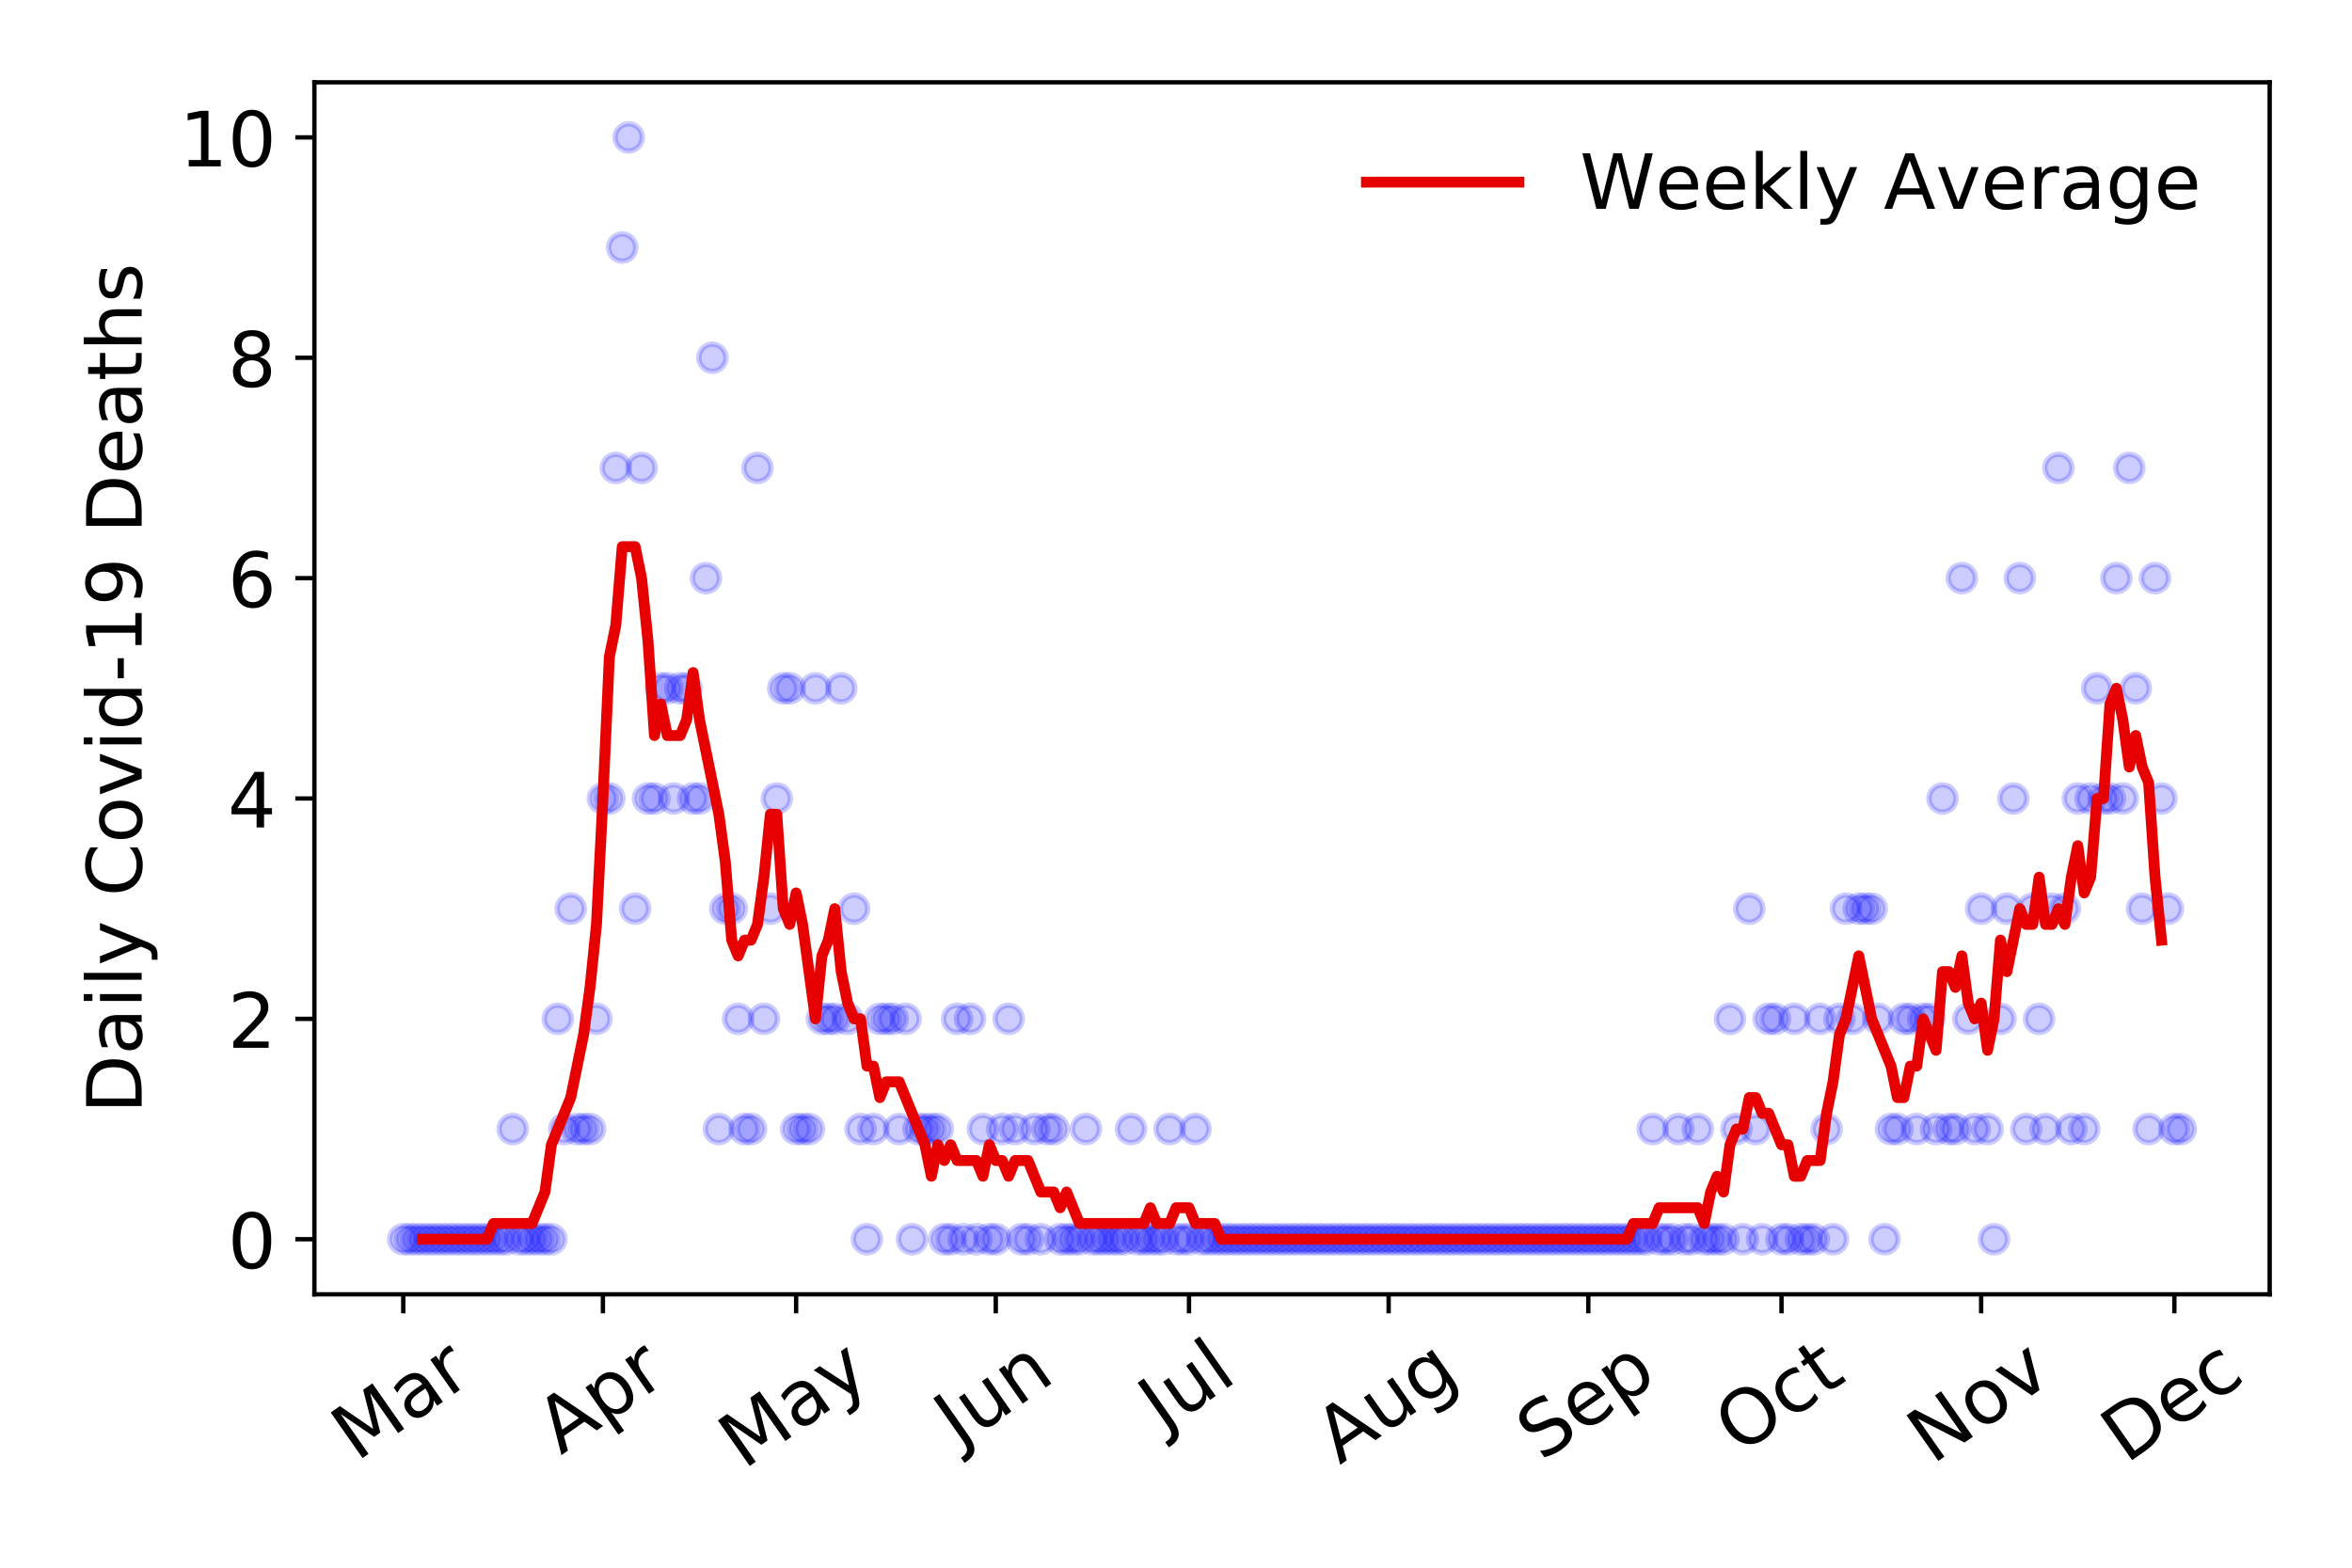 <?xml version="1.0" encoding="utf-8" standalone="no"?>
<!DOCTYPE svg PUBLIC "-//W3C//DTD SVG 1.1//EN"
  "http://www.w3.org/Graphics/SVG/1.1/DTD/svg11.dtd">
<!-- Created with matplotlib (https://matplotlib.org/) -->
<svg height="288pt" version="1.1" viewBox="0 0 432 288" width="432pt" xmlns="http://www.w3.org/2000/svg" xmlns:xlink="http://www.w3.org/1999/xlink">
 <defs>
  <style type="text/css">
*{stroke-linecap:butt;stroke-linejoin:round;}
  </style>
 </defs>
 <g id="figure_1">
  <g id="patch_1">
   <path d="M 0 288 
L 432 288 
L 432 0 
L 0 0 
z
" style="fill:#ffffff;"/>
  </g>
  <g id="axes_1">
   <g id="patch_2">
    <path d="M 57.745 237.778 
L 416.88 237.778 
L 416.88 15.12 
L 57.745 15.12 
z
" style="fill:#ffffff;"/>
   </g>
   <g id="matplotlib.axis_1">
    <g id="xtick_1">
     <g id="line2d_1">
      <defs>
       <path d="M 0 0 
L 0 3.5 
" id="mc8c3d75b28" style="stroke:#000000;stroke-width:0.8;"/>
      </defs>
      <g>
       <use style="stroke:#000000;stroke-width:0.8;" x="74.069" xlink:href="#mc8c3d75b28" y="237.778"/>
      </g>
     </g>
     <g id="text_1">
      <!-- Mar -->
      <defs>
       <path d="M 9.812 72.906 
L 24.516 72.906 
L 43.109 23.297 
L 61.812 72.906 
L 76.516 72.906 
L 76.516 0 
L 66.891 0 
L 66.891 64.016 
L 48.094 14.016 
L 38.188 14.016 
L 19.391 64.016 
L 19.391 0 
L 9.812 0 
z
" id="DejaVuSans-77"/>
       <path d="M 34.281 27.484 
Q 23.391 27.484 19.188 25 
Q 14.984 22.516 14.984 16.5 
Q 14.984 11.719 18.141 8.906 
Q 21.297 6.109 26.703 6.109 
Q 34.188 6.109 38.703 11.406 
Q 43.219 16.703 43.219 25.484 
L 43.219 27.484 
z
M 52.203 31.203 
L 52.203 0 
L 43.219 0 
L 43.219 8.297 
Q 40.141 3.328 35.547 0.953 
Q 30.953 -1.422 24.312 -1.422 
Q 15.922 -1.422 10.953 3.297 
Q 6 8.016 6 15.922 
Q 6 25.141 12.172 29.828 
Q 18.359 34.516 30.609 34.516 
L 43.219 34.516 
L 43.219 35.406 
Q 43.219 41.609 39.141 45 
Q 35.062 48.391 27.688 48.391 
Q 23 48.391 18.547 47.266 
Q 14.109 46.141 10.016 43.891 
L 10.016 52.203 
Q 14.938 54.109 19.578 55.047 
Q 24.219 56 28.609 56 
Q 40.484 56 46.344 49.844 
Q 52.203 43.703 52.203 31.203 
z
" id="DejaVuSans-97"/>
       <path d="M 41.109 46.297 
Q 39.594 47.172 37.812 47.578 
Q 36.031 48 33.891 48 
Q 26.266 48 22.188 43.047 
Q 18.109 38.094 18.109 28.812 
L 18.109 0 
L 9.078 0 
L 9.078 54.688 
L 18.109 54.688 
L 18.109 46.188 
Q 20.953 51.172 25.484 53.578 
Q 30.031 56 36.531 56 
Q 37.453 56 38.578 55.875 
Q 39.703 55.766 41.062 55.516 
z
" id="DejaVuSans-114"/>
      </defs>
      <g transform="translate(65.467 268.643)rotate(-35)scale(0.14 -0.14)">
       <use xlink:href="#DejaVuSans-77"/>
       <use x="86.279" xlink:href="#DejaVuSans-97"/>
       <use x="147.559" xlink:href="#DejaVuSans-114"/>
      </g>
     </g>
    </g>
    <g id="xtick_2">
     <g id="line2d_2">
      <g>
       <use style="stroke:#000000;stroke-width:0.8;" x="110.74" xlink:href="#mc8c3d75b28" y="237.778"/>
      </g>
     </g>
     <g id="text_2">
      <!-- Apr -->
      <defs>
       <path d="M 34.188 63.188 
L 20.797 26.906 
L 47.609 26.906 
z
M 28.609 72.906 
L 39.797 72.906 
L 67.578 0 
L 57.328 0 
L 50.688 18.703 
L 17.828 18.703 
L 11.188 0 
L 0.781 0 
z
" id="DejaVuSans-65"/>
       <path d="M 18.109 8.203 
L 18.109 -20.797 
L 9.078 -20.797 
L 9.078 54.688 
L 18.109 54.688 
L 18.109 46.391 
Q 20.953 51.266 25.266 53.625 
Q 29.594 56 35.594 56 
Q 45.562 56 51.781 48.094 
Q 58.016 40.188 58.016 27.297 
Q 58.016 14.406 51.781 6.484 
Q 45.562 -1.422 35.594 -1.422 
Q 29.594 -1.422 25.266 0.953 
Q 20.953 3.328 18.109 8.203 
z
M 48.688 27.297 
Q 48.688 37.203 44.609 42.844 
Q 40.531 48.484 33.406 48.484 
Q 26.266 48.484 22.188 42.844 
Q 18.109 37.203 18.109 27.297 
Q 18.109 17.391 22.188 11.75 
Q 26.266 6.109 33.406 6.109 
Q 40.531 6.109 44.609 11.75 
Q 48.688 17.391 48.688 27.297 
z
" id="DejaVuSans-112"/>
      </defs>
      <g transform="translate(103.036 267.384)rotate(-35)scale(0.14 -0.14)">
       <use xlink:href="#DejaVuSans-65"/>
       <use x="68.408" xlink:href="#DejaVuSans-112"/>
       <use x="131.885" xlink:href="#DejaVuSans-114"/>
      </g>
     </g>
    </g>
    <g id="xtick_3">
     <g id="line2d_3">
      <g>
       <use style="stroke:#000000;stroke-width:0.8;" x="146.228" xlink:href="#mc8c3d75b28" y="237.778"/>
      </g>
     </g>
     <g id="text_3">
      <!-- May -->
      <defs>
       <path d="M 32.172 -5.078 
Q 28.375 -14.844 24.75 -17.812 
Q 21.141 -20.797 15.094 -20.797 
L 7.906 -20.797 
L 7.906 -13.281 
L 13.188 -13.281 
Q 16.891 -13.281 18.938 -11.516 
Q 21 -9.766 23.484 -3.219 
L 25.094 0.875 
L 2.984 54.688 
L 12.5 54.688 
L 29.594 11.922 
L 46.688 54.688 
L 56.203 54.688 
z
" id="DejaVuSans-121"/>
      </defs>
      <g transform="translate(136.588 270.094)rotate(-35)scale(0.14 -0.14)">
       <use xlink:href="#DejaVuSans-77"/>
       <use x="86.279" xlink:href="#DejaVuSans-97"/>
       <use x="147.559" xlink:href="#DejaVuSans-121"/>
      </g>
     </g>
    </g>
    <g id="xtick_4">
     <g id="line2d_4">
      <g>
       <use style="stroke:#000000;stroke-width:0.8;" x="182.898" xlink:href="#mc8c3d75b28" y="237.778"/>
      </g>
     </g>
     <g id="text_4">
      <!-- Jun -->
      <defs>
       <path d="M 9.812 72.906 
L 19.672 72.906 
L 19.672 5.078 
Q 19.672 -8.109 14.672 -14.062 
Q 9.672 -20.016 -1.422 -20.016 
L -5.172 -20.016 
L -5.172 -11.719 
L -2.094 -11.719 
Q 4.438 -11.719 7.125 -8.047 
Q 9.812 -4.391 9.812 5.078 
z
" id="DejaVuSans-74"/>
       <path d="M 8.5 21.578 
L 8.5 54.688 
L 17.484 54.688 
L 17.484 21.922 
Q 17.484 14.156 20.5 10.266 
Q 23.531 6.391 29.594 6.391 
Q 36.859 6.391 41.078 11.031 
Q 45.312 15.672 45.312 23.688 
L 45.312 54.688 
L 54.297 54.688 
L 54.297 0 
L 45.312 0 
L 45.312 8.406 
Q 42.047 3.422 37.719 1 
Q 33.406 -1.422 27.688 -1.422 
Q 18.266 -1.422 13.375 4.438 
Q 8.5 10.297 8.5 21.578 
z
M 31.109 56 
z
" id="DejaVuSans-117"/>
       <path d="M 54.891 33.016 
L 54.891 0 
L 45.906 0 
L 45.906 32.719 
Q 45.906 40.484 42.875 44.328 
Q 39.844 48.188 33.797 48.188 
Q 26.516 48.188 22.312 43.547 
Q 18.109 38.922 18.109 30.906 
L 18.109 0 
L 9.078 0 
L 9.078 54.688 
L 18.109 54.688 
L 18.109 46.188 
Q 21.344 51.125 25.703 53.562 
Q 30.078 56 35.797 56 
Q 45.219 56 50.047 50.172 
Q 54.891 44.344 54.891 33.016 
z
" id="DejaVuSans-110"/>
      </defs>
      <g transform="translate(176.154 266.039)rotate(-35)scale(0.14 -0.14)">
       <use xlink:href="#DejaVuSans-74"/>
       <use x="29.492" xlink:href="#DejaVuSans-117"/>
       <use x="92.871" xlink:href="#DejaVuSans-110"/>
      </g>
     </g>
    </g>
    <g id="xtick_5">
     <g id="line2d_5">
      <g>
       <use style="stroke:#000000;stroke-width:0.8;" x="218.386" xlink:href="#mc8c3d75b28" y="237.778"/>
      </g>
     </g>
     <g id="text_5">
      <!-- Jul -->
      <defs>
       <path d="M 9.422 75.984 
L 18.406 75.984 
L 18.406 0 
L 9.422 0 
z
" id="DejaVuSans-108"/>
      </defs>
      <g transform="translate(213.683 263.181)rotate(-35)scale(0.14 -0.14)">
       <use xlink:href="#DejaVuSans-74"/>
       <use x="29.492" xlink:href="#DejaVuSans-117"/>
       <use x="92.871" xlink:href="#DejaVuSans-108"/>
      </g>
     </g>
    </g>
    <g id="xtick_6">
     <g id="line2d_6">
      <g>
       <use style="stroke:#000000;stroke-width:0.8;" x="255.056" xlink:href="#mc8c3d75b28" y="237.778"/>
      </g>
     </g>
     <g id="text_6">
      <!-- Aug -->
      <defs>
       <path d="M 45.406 27.984 
Q 45.406 37.75 41.375 43.109 
Q 37.359 48.484 30.078 48.484 
Q 22.859 48.484 18.828 43.109 
Q 14.797 37.75 14.797 27.984 
Q 14.797 18.266 18.828 12.891 
Q 22.859 7.516 30.078 7.516 
Q 37.359 7.516 41.375 12.891 
Q 45.406 18.266 45.406 27.984 
z
M 54.391 6.781 
Q 54.391 -7.172 48.188 -13.984 
Q 42 -20.797 29.203 -20.797 
Q 24.469 -20.797 20.266 -20.094 
Q 16.062 -19.391 12.109 -17.922 
L 12.109 -9.188 
Q 16.062 -11.328 19.922 -12.344 
Q 23.781 -13.375 27.781 -13.375 
Q 36.625 -13.375 41.016 -8.766 
Q 45.406 -4.156 45.406 5.172 
L 45.406 9.625 
Q 42.625 4.781 38.281 2.391 
Q 33.938 0 27.875 0 
Q 17.828 0 11.672 7.656 
Q 5.516 15.328 5.516 27.984 
Q 5.516 40.672 11.672 48.328 
Q 17.828 56 27.875 56 
Q 33.938 56 38.281 53.609 
Q 42.625 51.219 45.406 46.391 
L 45.406 54.688 
L 54.391 54.688 
z
" id="DejaVuSans-103"/>
      </defs>
      <g transform="translate(246.075 269.172)rotate(-35)scale(0.14 -0.14)">
       <use xlink:href="#DejaVuSans-65"/>
       <use x="68.408" xlink:href="#DejaVuSans-117"/>
       <use x="131.787" xlink:href="#DejaVuSans-103"/>
      </g>
     </g>
    </g>
    <g id="xtick_7">
     <g id="line2d_7">
      <g>
       <use style="stroke:#000000;stroke-width:0.8;" x="291.727" xlink:href="#mc8c3d75b28" y="237.778"/>
      </g>
     </g>
     <g id="text_7">
      <!-- Sep -->
      <defs>
       <path d="M 53.516 70.516 
L 53.516 60.891 
Q 47.906 63.578 42.922 64.891 
Q 37.938 66.219 33.297 66.219 
Q 25.25 66.219 20.875 63.094 
Q 16.5 59.969 16.5 54.203 
Q 16.5 49.359 19.406 46.891 
Q 22.312 44.438 30.422 42.922 
L 36.375 41.703 
Q 47.406 39.594 52.656 34.297 
Q 57.906 29 57.906 20.125 
Q 57.906 9.516 50.797 4.047 
Q 43.703 -1.422 29.984 -1.422 
Q 24.812 -1.422 18.969 -0.25 
Q 13.141 0.922 6.891 3.219 
L 6.891 13.375 
Q 12.891 10.016 18.656 8.297 
Q 24.422 6.594 29.984 6.594 
Q 38.422 6.594 43.016 9.906 
Q 47.609 13.234 47.609 19.391 
Q 47.609 24.75 44.312 27.781 
Q 41.016 30.812 33.5 32.328 
L 27.484 33.5 
Q 16.453 35.688 11.516 40.375 
Q 6.594 45.062 6.594 53.422 
Q 6.594 63.094 13.406 68.656 
Q 20.219 74.219 32.172 74.219 
Q 37.312 74.219 42.625 73.281 
Q 47.953 72.359 53.516 70.516 
z
" id="DejaVuSans-83"/>
       <path d="M 56.203 29.594 
L 56.203 25.203 
L 14.891 25.203 
Q 15.484 15.922 20.484 11.062 
Q 25.484 6.203 34.422 6.203 
Q 39.594 6.203 44.453 7.469 
Q 49.312 8.734 54.109 11.281 
L 54.109 2.781 
Q 49.266 0.734 44.188 -0.344 
Q 39.109 -1.422 33.891 -1.422 
Q 20.797 -1.422 13.156 6.188 
Q 5.516 13.812 5.516 26.812 
Q 5.516 40.234 12.766 48.109 
Q 20.016 56 32.328 56 
Q 43.359 56 49.781 48.891 
Q 56.203 41.797 56.203 29.594 
z
M 47.219 32.234 
Q 47.125 39.594 43.094 43.984 
Q 39.062 48.391 32.422 48.391 
Q 24.906 48.391 20.391 44.141 
Q 15.875 39.891 15.188 32.172 
z
" id="DejaVuSans-101"/>
      </defs>
      <g transform="translate(283.134 268.629)rotate(-35)scale(0.14 -0.14)">
       <use xlink:href="#DejaVuSans-83"/>
       <use x="63.477" xlink:href="#DejaVuSans-101"/>
       <use x="125" xlink:href="#DejaVuSans-112"/>
      </g>
     </g>
    </g>
    <g id="xtick_8">
     <g id="line2d_8">
      <g>
       <use style="stroke:#000000;stroke-width:0.8;" x="327.215" xlink:href="#mc8c3d75b28" y="237.778"/>
      </g>
     </g>
     <g id="text_8">
      <!-- Oct -->
      <defs>
       <path d="M 39.406 66.219 
Q 28.656 66.219 22.328 58.203 
Q 16.016 50.203 16.016 36.375 
Q 16.016 22.609 22.328 14.594 
Q 28.656 6.594 39.406 6.594 
Q 50.141 6.594 56.422 14.594 
Q 62.703 22.609 62.703 36.375 
Q 62.703 50.203 56.422 58.203 
Q 50.141 66.219 39.406 66.219 
z
M 39.406 74.219 
Q 54.734 74.219 63.906 63.938 
Q 73.094 53.656 73.094 36.375 
Q 73.094 19.141 63.906 8.859 
Q 54.734 -1.422 39.406 -1.422 
Q 24.031 -1.422 14.812 8.828 
Q 5.609 19.094 5.609 36.375 
Q 5.609 53.656 14.812 63.938 
Q 24.031 74.219 39.406 74.219 
z
" id="DejaVuSans-79"/>
       <path d="M 48.781 52.594 
L 48.781 44.188 
Q 44.969 46.297 41.141 47.344 
Q 37.312 48.391 33.406 48.391 
Q 24.656 48.391 19.812 42.844 
Q 14.984 37.312 14.984 27.297 
Q 14.984 17.281 19.812 11.734 
Q 24.656 6.203 33.406 6.203 
Q 37.312 6.203 41.141 7.25 
Q 44.969 8.297 48.781 10.406 
L 48.781 2.094 
Q 45.016 0.344 40.984 -0.531 
Q 36.969 -1.422 32.422 -1.422 
Q 20.062 -1.422 12.781 6.344 
Q 5.516 14.109 5.516 27.297 
Q 5.516 40.672 12.859 48.328 
Q 20.219 56 33.016 56 
Q 37.156 56 41.109 55.141 
Q 45.062 54.297 48.781 52.594 
z
" id="DejaVuSans-99"/>
       <path d="M 18.312 70.219 
L 18.312 54.688 
L 36.812 54.688 
L 36.812 47.703 
L 18.312 47.703 
L 18.312 18.016 
Q 18.312 11.328 20.141 9.422 
Q 21.969 7.516 27.594 7.516 
L 36.812 7.516 
L 36.812 0 
L 27.594 0 
Q 17.188 0 13.234 3.875 
Q 9.281 7.766 9.281 18.016 
L 9.281 47.703 
L 2.688 47.703 
L 2.688 54.688 
L 9.281 54.688 
L 9.281 70.219 
z
" id="DejaVuSans-116"/>
      </defs>
      <g transform="translate(319.516 267.377)rotate(-35)scale(0.14 -0.14)">
       <use xlink:href="#DejaVuSans-79"/>
       <use x="78.711" xlink:href="#DejaVuSans-99"/>
       <use x="133.691" xlink:href="#DejaVuSans-116"/>
      </g>
     </g>
    </g>
    <g id="xtick_9">
     <g id="line2d_9">
      <g>
       <use style="stroke:#000000;stroke-width:0.8;" x="363.885" xlink:href="#mc8c3d75b28" y="237.778"/>
      </g>
     </g>
     <g id="text_9">
      <!-- Nov -->
      <defs>
       <path d="M 9.812 72.906 
L 23.094 72.906 
L 55.422 11.922 
L 55.422 72.906 
L 64.984 72.906 
L 64.984 0 
L 51.703 0 
L 19.391 60.984 
L 19.391 0 
L 9.812 0 
z
" id="DejaVuSans-78"/>
       <path d="M 30.609 48.391 
Q 23.391 48.391 19.188 42.75 
Q 14.984 37.109 14.984 27.297 
Q 14.984 17.484 19.156 11.844 
Q 23.344 6.203 30.609 6.203 
Q 37.797 6.203 41.984 11.859 
Q 46.188 17.531 46.188 27.297 
Q 46.188 37.016 41.984 42.703 
Q 37.797 48.391 30.609 48.391 
z
M 30.609 56 
Q 42.328 56 49.016 48.375 
Q 55.719 40.766 55.719 27.297 
Q 55.719 13.875 49.016 6.219 
Q 42.328 -1.422 30.609 -1.422 
Q 18.844 -1.422 12.172 6.219 
Q 5.516 13.875 5.516 27.297 
Q 5.516 40.766 12.172 48.375 
Q 18.844 56 30.609 56 
z
" id="DejaVuSans-111"/>
       <path d="M 2.984 54.688 
L 12.5 54.688 
L 29.594 8.797 
L 46.688 54.688 
L 56.203 54.688 
L 35.688 0 
L 23.484 0 
z
" id="DejaVuSans-118"/>
      </defs>
      <g transform="translate(354.909 269.166)rotate(-35)scale(0.14 -0.14)">
       <use xlink:href="#DejaVuSans-78"/>
       <use x="74.805" xlink:href="#DejaVuSans-111"/>
       <use x="135.986" xlink:href="#DejaVuSans-118"/>
      </g>
     </g>
    </g>
    <g id="xtick_10">
     <g id="line2d_10">
      <g>
       <use style="stroke:#000000;stroke-width:0.8;" x="399.373" xlink:href="#mc8c3d75b28" y="237.778"/>
      </g>
     </g>
     <g id="text_10">
      <!-- Dec -->
      <defs>
       <path d="M 19.672 64.797 
L 19.672 8.109 
L 31.594 8.109 
Q 46.688 8.109 53.688 14.938 
Q 60.688 21.781 60.688 36.531 
Q 60.688 51.172 53.688 57.984 
Q 46.688 64.797 31.594 64.797 
z
M 9.812 72.906 
L 30.078 72.906 
Q 51.266 72.906 61.172 64.094 
Q 71.094 55.281 71.094 36.531 
Q 71.094 17.672 61.125 8.828 
Q 51.172 0 30.078 0 
L 9.812 0 
z
" id="DejaVuSans-68"/>
      </defs>
      <g transform="translate(390.492 269.032)rotate(-35)scale(0.14 -0.14)">
       <use xlink:href="#DejaVuSans-68"/>
       <use x="77.002" xlink:href="#DejaVuSans-101"/>
       <use x="138.525" xlink:href="#DejaVuSans-99"/>
      </g>
     </g>
    </g>
   </g>
   <g id="matplotlib.axis_2">
    <g id="ytick_1">
     <g id="line2d_11">
      <defs>
       <path d="M 0 0 
L -3.5 0 
" id="m0ec09e35ba" style="stroke:#000000;stroke-width:0.8;"/>
      </defs>
      <g>
       <use style="stroke:#000000;stroke-width:0.8;" x="57.745" xlink:href="#m0ec09e35ba" y="227.657"/>
      </g>
     </g>
     <g id="text_11">
      <!-- 0 -->
      <defs>
       <path d="M 31.781 66.406 
Q 24.172 66.406 20.328 58.906 
Q 16.5 51.422 16.5 36.375 
Q 16.5 21.391 20.328 13.891 
Q 24.172 6.391 31.781 6.391 
Q 39.453 6.391 43.281 13.891 
Q 47.125 21.391 47.125 36.375 
Q 47.125 51.422 43.281 58.906 
Q 39.453 66.406 31.781 66.406 
z
M 31.781 74.219 
Q 44.047 74.219 50.516 64.516 
Q 56.984 54.828 56.984 36.375 
Q 56.984 17.969 50.516 8.266 
Q 44.047 -1.422 31.781 -1.422 
Q 19.531 -1.422 13.062 8.266 
Q 6.594 17.969 6.594 36.375 
Q 6.594 54.828 13.062 64.516 
Q 19.531 74.219 31.781 74.219 
z
" id="DejaVuSans-48"/>
      </defs>
      <g transform="translate(41.837 232.976)scale(0.14 -0.14)">
       <use xlink:href="#DejaVuSans-48"/>
      </g>
     </g>
    </g>
    <g id="ytick_2">
     <g id="line2d_12">
      <g>
       <use style="stroke:#000000;stroke-width:0.8;" x="57.745" xlink:href="#m0ec09e35ba" y="187.174"/>
      </g>
     </g>
     <g id="text_12">
      <!-- 2 -->
      <defs>
       <path d="M 19.188 8.297 
L 53.609 8.297 
L 53.609 0 
L 7.328 0 
L 7.328 8.297 
Q 12.938 14.109 22.625 23.891 
Q 32.328 33.688 34.812 36.531 
Q 39.547 41.844 41.422 45.531 
Q 43.312 49.219 43.312 52.781 
Q 43.312 58.594 39.234 62.25 
Q 35.156 65.922 28.609 65.922 
Q 23.969 65.922 18.812 64.312 
Q 13.672 62.703 7.812 59.422 
L 7.812 69.391 
Q 13.766 71.781 18.938 73 
Q 24.125 74.219 28.422 74.219 
Q 39.75 74.219 46.484 68.547 
Q 53.219 62.891 53.219 53.422 
Q 53.219 48.922 51.531 44.891 
Q 49.859 40.875 45.406 35.406 
Q 44.188 33.984 37.641 27.219 
Q 31.109 20.453 19.188 8.297 
z
" id="DejaVuSans-50"/>
      </defs>
      <g transform="translate(41.837 192.493)scale(0.14 -0.14)">
       <use xlink:href="#DejaVuSans-50"/>
      </g>
     </g>
    </g>
    <g id="ytick_3">
     <g id="line2d_13">
      <g>
       <use style="stroke:#000000;stroke-width:0.8;" x="57.745" xlink:href="#m0ec09e35ba" y="146.691"/>
      </g>
     </g>
     <g id="text_13">
      <!-- 4 -->
      <defs>
       <path d="M 37.797 64.312 
L 12.891 25.391 
L 37.797 25.391 
z
M 35.203 72.906 
L 47.609 72.906 
L 47.609 25.391 
L 58.016 25.391 
L 58.016 17.188 
L 47.609 17.188 
L 47.609 0 
L 37.797 0 
L 37.797 17.188 
L 4.891 17.188 
L 4.891 26.703 
z
" id="DejaVuSans-52"/>
      </defs>
      <g transform="translate(41.837 152.01)scale(0.14 -0.14)">
       <use xlink:href="#DejaVuSans-52"/>
      </g>
     </g>
    </g>
    <g id="ytick_4">
     <g id="line2d_14">
      <g>
       <use style="stroke:#000000;stroke-width:0.8;" x="57.745" xlink:href="#m0ec09e35ba" y="106.207"/>
      </g>
     </g>
     <g id="text_14">
      <!-- 6 -->
      <defs>
       <path d="M 33.016 40.375 
Q 26.375 40.375 22.484 35.828 
Q 18.609 31.297 18.609 23.391 
Q 18.609 15.531 22.484 10.953 
Q 26.375 6.391 33.016 6.391 
Q 39.656 6.391 43.531 10.953 
Q 47.406 15.531 47.406 23.391 
Q 47.406 31.297 43.531 35.828 
Q 39.656 40.375 33.016 40.375 
z
M 52.594 71.297 
L 52.594 62.312 
Q 48.875 64.062 45.094 64.984 
Q 41.312 65.922 37.594 65.922 
Q 27.828 65.922 22.672 59.328 
Q 17.531 52.734 16.797 39.406 
Q 19.672 43.656 24.016 45.922 
Q 28.375 48.188 33.594 48.188 
Q 44.578 48.188 50.953 41.516 
Q 57.328 34.859 57.328 23.391 
Q 57.328 12.156 50.688 5.359 
Q 44.047 -1.422 33.016 -1.422 
Q 20.359 -1.422 13.672 8.266 
Q 6.984 17.969 6.984 36.375 
Q 6.984 53.656 15.188 63.938 
Q 23.391 74.219 37.203 74.219 
Q 40.922 74.219 44.703 73.484 
Q 48.484 72.75 52.594 71.297 
z
" id="DejaVuSans-54"/>
      </defs>
      <g transform="translate(41.837 111.526)scale(0.14 -0.14)">
       <use xlink:href="#DejaVuSans-54"/>
      </g>
     </g>
    </g>
    <g id="ytick_5">
     <g id="line2d_15">
      <g>
       <use style="stroke:#000000;stroke-width:0.8;" x="57.745" xlink:href="#m0ec09e35ba" y="65.724"/>
      </g>
     </g>
     <g id="text_15">
      <!-- 8 -->
      <defs>
       <path d="M 31.781 34.625 
Q 24.75 34.625 20.719 30.859 
Q 16.703 27.094 16.703 20.516 
Q 16.703 13.922 20.719 10.156 
Q 24.75 6.391 31.781 6.391 
Q 38.812 6.391 42.859 10.172 
Q 46.922 13.969 46.922 20.516 
Q 46.922 27.094 42.891 30.859 
Q 38.875 34.625 31.781 34.625 
z
M 21.922 38.812 
Q 15.578 40.375 12.031 44.719 
Q 8.5 49.078 8.5 55.328 
Q 8.5 64.062 14.719 69.141 
Q 20.953 74.219 31.781 74.219 
Q 42.672 74.219 48.875 69.141 
Q 55.078 64.062 55.078 55.328 
Q 55.078 49.078 51.531 44.719 
Q 48 40.375 41.703 38.812 
Q 48.828 37.156 52.797 32.312 
Q 56.781 27.484 56.781 20.516 
Q 56.781 9.906 50.312 4.234 
Q 43.844 -1.422 31.781 -1.422 
Q 19.734 -1.422 13.25 4.234 
Q 6.781 9.906 6.781 20.516 
Q 6.781 27.484 10.781 32.312 
Q 14.797 37.156 21.922 38.812 
z
M 18.312 54.391 
Q 18.312 48.734 21.844 45.562 
Q 25.391 42.391 31.781 42.391 
Q 38.141 42.391 41.719 45.562 
Q 45.312 48.734 45.312 54.391 
Q 45.312 60.062 41.719 63.234 
Q 38.141 66.406 31.781 66.406 
Q 25.391 66.406 21.844 63.234 
Q 18.312 60.062 18.312 54.391 
z
" id="DejaVuSans-56"/>
      </defs>
      <g transform="translate(41.837 71.043)scale(0.14 -0.14)">
       <use xlink:href="#DejaVuSans-56"/>
      </g>
     </g>
    </g>
    <g id="ytick_6">
     <g id="line2d_16">
      <g>
       <use style="stroke:#000000;stroke-width:0.8;" x="57.745" xlink:href="#m0ec09e35ba" y="25.241"/>
      </g>
     </g>
     <g id="text_16">
      <!-- 10 -->
      <defs>
       <path d="M 12.406 8.297 
L 28.516 8.297 
L 28.516 63.922 
L 10.984 60.406 
L 10.984 69.391 
L 28.422 72.906 
L 38.281 72.906 
L 38.281 8.297 
L 54.391 8.297 
L 54.391 0 
L 12.406 0 
z
" id="DejaVuSans-49"/>
      </defs>
      <g transform="translate(32.93 30.56)scale(0.14 -0.14)">
       <use xlink:href="#DejaVuSans-49"/>
       <use x="63.623" xlink:href="#DejaVuSans-48"/>
      </g>
     </g>
    </g>
    <g id="text_17">
     <!-- Daily Covid-19 Deaths -->
     <defs>
      <path d="M 9.422 54.688 
L 18.406 54.688 
L 18.406 0 
L 9.422 0 
z
M 9.422 75.984 
L 18.406 75.984 
L 18.406 64.594 
L 9.422 64.594 
z
" id="DejaVuSans-105"/>
      <path id="DejaVuSans-32"/>
      <path d="M 64.406 67.281 
L 64.406 56.891 
Q 59.422 61.531 53.781 63.812 
Q 48.141 66.109 41.797 66.109 
Q 29.297 66.109 22.656 58.469 
Q 16.016 50.828 16.016 36.375 
Q 16.016 21.969 22.656 14.328 
Q 29.297 6.688 41.797 6.688 
Q 48.141 6.688 53.781 8.984 
Q 59.422 11.281 64.406 15.922 
L 64.406 5.609 
Q 59.234 2.094 53.438 0.328 
Q 47.656 -1.422 41.219 -1.422 
Q 24.656 -1.422 15.125 8.703 
Q 5.609 18.844 5.609 36.375 
Q 5.609 53.953 15.125 64.078 
Q 24.656 74.219 41.219 74.219 
Q 47.75 74.219 53.531 72.484 
Q 59.328 70.75 64.406 67.281 
z
" id="DejaVuSans-67"/>
      <path d="M 45.406 46.391 
L 45.406 75.984 
L 54.391 75.984 
L 54.391 0 
L 45.406 0 
L 45.406 8.203 
Q 42.578 3.328 38.25 0.953 
Q 33.938 -1.422 27.875 -1.422 
Q 17.969 -1.422 11.734 6.484 
Q 5.516 14.406 5.516 27.297 
Q 5.516 40.188 11.734 48.094 
Q 17.969 56 27.875 56 
Q 33.938 56 38.25 53.625 
Q 42.578 51.266 45.406 46.391 
z
M 14.797 27.297 
Q 14.797 17.391 18.875 11.75 
Q 22.953 6.109 30.078 6.109 
Q 37.203 6.109 41.297 11.75 
Q 45.406 17.391 45.406 27.297 
Q 45.406 37.203 41.297 42.844 
Q 37.203 48.484 30.078 48.484 
Q 22.953 48.484 18.875 42.844 
Q 14.797 37.203 14.797 27.297 
z
" id="DejaVuSans-100"/>
      <path d="M 4.891 31.391 
L 31.203 31.391 
L 31.203 23.391 
L 4.891 23.391 
z
" id="DejaVuSans-45"/>
      <path d="M 10.984 1.516 
L 10.984 10.5 
Q 14.703 8.734 18.5 7.812 
Q 22.312 6.891 25.984 6.891 
Q 35.75 6.891 40.891 13.453 
Q 46.047 20.016 46.781 33.406 
Q 43.953 29.203 39.594 26.953 
Q 35.25 24.703 29.984 24.703 
Q 19.047 24.703 12.672 31.312 
Q 6.297 37.938 6.297 49.422 
Q 6.297 60.641 12.938 67.422 
Q 19.578 74.219 30.609 74.219 
Q 43.266 74.219 49.922 64.516 
Q 56.594 54.828 56.594 36.375 
Q 56.594 19.141 48.406 8.859 
Q 40.234 -1.422 26.422 -1.422 
Q 22.703 -1.422 18.891 -0.688 
Q 15.094 0.047 10.984 1.516 
z
M 30.609 32.422 
Q 37.25 32.422 41.125 36.953 
Q 45.016 41.5 45.016 49.422 
Q 45.016 57.281 41.125 61.844 
Q 37.25 66.406 30.609 66.406 
Q 23.969 66.406 20.094 61.844 
Q 16.219 57.281 16.219 49.422 
Q 16.219 41.5 20.094 36.953 
Q 23.969 32.422 30.609 32.422 
z
" id="DejaVuSans-57"/>
      <path d="M 54.891 33.016 
L 54.891 0 
L 45.906 0 
L 45.906 32.719 
Q 45.906 40.484 42.875 44.328 
Q 39.844 48.188 33.797 48.188 
Q 26.516 48.188 22.312 43.547 
Q 18.109 38.922 18.109 30.906 
L 18.109 0 
L 9.078 0 
L 9.078 75.984 
L 18.109 75.984 
L 18.109 46.188 
Q 21.344 51.125 25.703 53.562 
Q 30.078 56 35.797 56 
Q 45.219 56 50.047 50.172 
Q 54.891 44.344 54.891 33.016 
z
" id="DejaVuSans-104"/>
      <path d="M 44.281 53.078 
L 44.281 44.578 
Q 40.484 46.531 36.375 47.5 
Q 32.281 48.484 27.875 48.484 
Q 21.188 48.484 17.844 46.438 
Q 14.5 44.391 14.5 40.281 
Q 14.5 37.156 16.891 35.375 
Q 19.281 33.594 26.516 31.984 
L 29.594 31.297 
Q 39.156 29.25 43.188 25.516 
Q 47.219 21.781 47.219 15.094 
Q 47.219 7.469 41.188 3.016 
Q 35.156 -1.422 24.609 -1.422 
Q 20.219 -1.422 15.453 -0.562 
Q 10.688 0.297 5.422 2 
L 5.422 11.281 
Q 10.406 8.688 15.234 7.391 
Q 20.062 6.109 24.812 6.109 
Q 31.156 6.109 34.562 8.281 
Q 37.984 10.453 37.984 14.406 
Q 37.984 18.062 35.516 20.016 
Q 33.062 21.969 24.703 23.781 
L 21.578 24.516 
Q 13.234 26.266 9.516 29.906 
Q 5.812 33.547 5.812 39.891 
Q 5.812 47.609 11.281 51.797 
Q 16.75 56 26.812 56 
Q 31.781 56 36.172 55.266 
Q 40.578 54.547 44.281 53.078 
z
" id="DejaVuSans-115"/>
     </defs>
     <g transform="translate(26.018 204.56)rotate(-90)scale(0.14 -0.14)">
      <use xlink:href="#DejaVuSans-68"/>
      <use x="77.002" xlink:href="#DejaVuSans-97"/>
      <use x="138.281" xlink:href="#DejaVuSans-105"/>
      <use x="166.064" xlink:href="#DejaVuSans-108"/>
      <use x="193.848" xlink:href="#DejaVuSans-121"/>
      <use x="253.027" xlink:href="#DejaVuSans-32"/>
      <use x="284.814" xlink:href="#DejaVuSans-67"/>
      <use x="354.639" xlink:href="#DejaVuSans-111"/>
      <use x="415.82" xlink:href="#DejaVuSans-118"/>
      <use x="475" xlink:href="#DejaVuSans-105"/>
      <use x="502.783" xlink:href="#DejaVuSans-100"/>
      <use x="566.26" xlink:href="#DejaVuSans-45"/>
      <use x="602.344" xlink:href="#DejaVuSans-49"/>
      <use x="665.967" xlink:href="#DejaVuSans-57"/>
      <use x="729.59" xlink:href="#DejaVuSans-32"/>
      <use x="761.377" xlink:href="#DejaVuSans-68"/>
      <use x="838.379" xlink:href="#DejaVuSans-101"/>
      <use x="899.902" xlink:href="#DejaVuSans-97"/>
      <use x="961.182" xlink:href="#DejaVuSans-116"/>
      <use x="1000.391" xlink:href="#DejaVuSans-104"/>
      <use x="1063.77" xlink:href="#DejaVuSans-115"/>
     </g>
    </g>
   </g>
   <g id="line2d_17">
    <defs>
     <path d="M 0 2.5 
C 0.663 2.5 1.299 2.237 1.768 1.768 
C 2.237 1.299 2.5 0.663 2.5 0 
C 2.5 -0.663 2.237 -1.299 1.768 -1.768 
C 1.299 -2.237 0.663 -2.5 0 -2.5 
C -0.663 -2.5 -1.299 -2.237 -1.768 -1.768 
C -2.237 -1.299 -2.5 -0.663 -2.5 0 
C -2.5 0.663 -2.237 1.299 -1.768 1.768 
C -1.299 2.237 -0.663 2.5 0 2.5 
z
" id="md7bcf1047f" style="stroke:#0000ff;stroke-opacity:0.2;"/>
    </defs>
    <g clip-path="url(#p266f9deb48)">
     <use style="fill:#0000ff;fill-opacity:0.2;stroke:#0000ff;stroke-opacity:0.2;" x="74.069" xlink:href="#md7bcf1047f" y="227.657"/>
     <use style="fill:#0000ff;fill-opacity:0.2;stroke:#0000ff;stroke-opacity:0.2;" x="75.252" xlink:href="#md7bcf1047f" y="227.657"/>
     <use style="fill:#0000ff;fill-opacity:0.2;stroke:#0000ff;stroke-opacity:0.2;" x="76.435" xlink:href="#md7bcf1047f" y="227.657"/>
     <use style="fill:#0000ff;fill-opacity:0.2;stroke:#0000ff;stroke-opacity:0.2;" x="77.618" xlink:href="#md7bcf1047f" y="227.657"/>
     <use style="fill:#0000ff;fill-opacity:0.2;stroke:#0000ff;stroke-opacity:0.2;" x="78.801" xlink:href="#md7bcf1047f" y="227.657"/>
     <use style="fill:#0000ff;fill-opacity:0.2;stroke:#0000ff;stroke-opacity:0.2;" x="79.984" xlink:href="#md7bcf1047f" y="227.657"/>
     <use style="fill:#0000ff;fill-opacity:0.2;stroke:#0000ff;stroke-opacity:0.2;" x="81.167" xlink:href="#md7bcf1047f" y="227.657"/>
     <use style="fill:#0000ff;fill-opacity:0.2;stroke:#0000ff;stroke-opacity:0.2;" x="82.35" xlink:href="#md7bcf1047f" y="227.657"/>
     <use style="fill:#0000ff;fill-opacity:0.2;stroke:#0000ff;stroke-opacity:0.2;" x="83.533" xlink:href="#md7bcf1047f" y="227.657"/>
     <use style="fill:#0000ff;fill-opacity:0.2;stroke:#0000ff;stroke-opacity:0.2;" x="84.716" xlink:href="#md7bcf1047f" y="227.657"/>
     <use style="fill:#0000ff;fill-opacity:0.2;stroke:#0000ff;stroke-opacity:0.2;" x="85.899" xlink:href="#md7bcf1047f" y="227.657"/>
     <use style="fill:#0000ff;fill-opacity:0.2;stroke:#0000ff;stroke-opacity:0.2;" x="87.081" xlink:href="#md7bcf1047f" y="227.657"/>
     <use style="fill:#0000ff;fill-opacity:0.2;stroke:#0000ff;stroke-opacity:0.2;" x="88.264" xlink:href="#md7bcf1047f" y="227.657"/>
     <use style="fill:#0000ff;fill-opacity:0.2;stroke:#0000ff;stroke-opacity:0.2;" x="89.447" xlink:href="#md7bcf1047f" y="227.657"/>
     <use style="fill:#0000ff;fill-opacity:0.2;stroke:#0000ff;stroke-opacity:0.2;" x="90.63" xlink:href="#md7bcf1047f" y="227.657"/>
     <use style="fill:#0000ff;fill-opacity:0.2;stroke:#0000ff;stroke-opacity:0.2;" x="91.813" xlink:href="#md7bcf1047f" y="227.657"/>
     <use style="fill:#0000ff;fill-opacity:0.2;stroke:#0000ff;stroke-opacity:0.2;" x="92.996" xlink:href="#md7bcf1047f" y="227.657"/>
     <use style="fill:#0000ff;fill-opacity:0.2;stroke:#0000ff;stroke-opacity:0.2;" x="94.179" xlink:href="#md7bcf1047f" y="207.416"/>
     <use style="fill:#0000ff;fill-opacity:0.2;stroke:#0000ff;stroke-opacity:0.2;" x="95.362" xlink:href="#md7bcf1047f" y="227.657"/>
     <use style="fill:#0000ff;fill-opacity:0.2;stroke:#0000ff;stroke-opacity:0.2;" x="96.545" xlink:href="#md7bcf1047f" y="227.657"/>
     <use style="fill:#0000ff;fill-opacity:0.2;stroke:#0000ff;stroke-opacity:0.2;" x="97.728" xlink:href="#md7bcf1047f" y="227.657"/>
     <use style="fill:#0000ff;fill-opacity:0.2;stroke:#0000ff;stroke-opacity:0.2;" x="98.911" xlink:href="#md7bcf1047f" y="227.657"/>
     <use style="fill:#0000ff;fill-opacity:0.2;stroke:#0000ff;stroke-opacity:0.2;" x="100.094" xlink:href="#md7bcf1047f" y="227.657"/>
     <use style="fill:#0000ff;fill-opacity:0.2;stroke:#0000ff;stroke-opacity:0.2;" x="101.277" xlink:href="#md7bcf1047f" y="227.657"/>
     <use style="fill:#0000ff;fill-opacity:0.2;stroke:#0000ff;stroke-opacity:0.2;" x="102.459" xlink:href="#md7bcf1047f" y="187.174"/>
     <use style="fill:#0000ff;fill-opacity:0.2;stroke:#0000ff;stroke-opacity:0.2;" x="103.642" xlink:href="#md7bcf1047f" y="207.416"/>
     <use style="fill:#0000ff;fill-opacity:0.2;stroke:#0000ff;stroke-opacity:0.2;" x="104.825" xlink:href="#md7bcf1047f" y="166.932"/>
     <use style="fill:#0000ff;fill-opacity:0.2;stroke:#0000ff;stroke-opacity:0.2;" x="106.008" xlink:href="#md7bcf1047f" y="207.416"/>
     <use style="fill:#0000ff;fill-opacity:0.2;stroke:#0000ff;stroke-opacity:0.2;" x="107.191" xlink:href="#md7bcf1047f" y="207.416"/>
     <use style="fill:#0000ff;fill-opacity:0.2;stroke:#0000ff;stroke-opacity:0.2;" x="108.374" xlink:href="#md7bcf1047f" y="207.416"/>
     <use style="fill:#0000ff;fill-opacity:0.2;stroke:#0000ff;stroke-opacity:0.2;" x="109.557" xlink:href="#md7bcf1047f" y="187.174"/>
     <use style="fill:#0000ff;fill-opacity:0.2;stroke:#0000ff;stroke-opacity:0.2;" x="110.74" xlink:href="#md7bcf1047f" y="146.691"/>
     <use style="fill:#0000ff;fill-opacity:0.2;stroke:#0000ff;stroke-opacity:0.2;" x="111.923" xlink:href="#md7bcf1047f" y="146.691"/>
     <use style="fill:#0000ff;fill-opacity:0.2;stroke:#0000ff;stroke-opacity:0.2;" x="113.106" xlink:href="#md7bcf1047f" y="85.966"/>
     <use style="fill:#0000ff;fill-opacity:0.2;stroke:#0000ff;stroke-opacity:0.2;" x="114.289" xlink:href="#md7bcf1047f" y="45.482"/>
     <use style="fill:#0000ff;fill-opacity:0.2;stroke:#0000ff;stroke-opacity:0.2;" x="115.472" xlink:href="#md7bcf1047f" y="25.241"/>
     <use style="fill:#0000ff;fill-opacity:0.2;stroke:#0000ff;stroke-opacity:0.2;" x="116.654" xlink:href="#md7bcf1047f" y="166.932"/>
     <use style="fill:#0000ff;fill-opacity:0.2;stroke:#0000ff;stroke-opacity:0.2;" x="117.837" xlink:href="#md7bcf1047f" y="85.966"/>
     <use style="fill:#0000ff;fill-opacity:0.2;stroke:#0000ff;stroke-opacity:0.2;" x="119.02" xlink:href="#md7bcf1047f" y="146.691"/>
     <use style="fill:#0000ff;fill-opacity:0.2;stroke:#0000ff;stroke-opacity:0.2;" x="120.203" xlink:href="#md7bcf1047f" y="146.691"/>
     <use style="fill:#0000ff;fill-opacity:0.2;stroke:#0000ff;stroke-opacity:0.2;" x="121.386" xlink:href="#md7bcf1047f" y="126.449"/>
     <use style="fill:#0000ff;fill-opacity:0.2;stroke:#0000ff;stroke-opacity:0.2;" x="122.569" xlink:href="#md7bcf1047f" y="126.449"/>
     <use style="fill:#0000ff;fill-opacity:0.2;stroke:#0000ff;stroke-opacity:0.2;" x="123.752" xlink:href="#md7bcf1047f" y="146.691"/>
     <use style="fill:#0000ff;fill-opacity:0.2;stroke:#0000ff;stroke-opacity:0.2;" x="124.935" xlink:href="#md7bcf1047f" y="126.449"/>
     <use style="fill:#0000ff;fill-opacity:0.2;stroke:#0000ff;stroke-opacity:0.2;" x="126.118" xlink:href="#md7bcf1047f" y="126.449"/>
     <use style="fill:#0000ff;fill-opacity:0.2;stroke:#0000ff;stroke-opacity:0.2;" x="127.301" xlink:href="#md7bcf1047f" y="146.691"/>
     <use style="fill:#0000ff;fill-opacity:0.2;stroke:#0000ff;stroke-opacity:0.2;" x="128.484" xlink:href="#md7bcf1047f" y="146.691"/>
     <use style="fill:#0000ff;fill-opacity:0.2;stroke:#0000ff;stroke-opacity:0.2;" x="129.667" xlink:href="#md7bcf1047f" y="106.207"/>
     <use style="fill:#0000ff;fill-opacity:0.2;stroke:#0000ff;stroke-opacity:0.2;" x="130.85" xlink:href="#md7bcf1047f" y="65.724"/>
     <use style="fill:#0000ff;fill-opacity:0.2;stroke:#0000ff;stroke-opacity:0.2;" x="132.032" xlink:href="#md7bcf1047f" y="207.416"/>
     <use style="fill:#0000ff;fill-opacity:0.2;stroke:#0000ff;stroke-opacity:0.2;" x="133.215" xlink:href="#md7bcf1047f" y="166.932"/>
     <use style="fill:#0000ff;fill-opacity:0.2;stroke:#0000ff;stroke-opacity:0.2;" x="134.398" xlink:href="#md7bcf1047f" y="166.932"/>
     <use style="fill:#0000ff;fill-opacity:0.2;stroke:#0000ff;stroke-opacity:0.2;" x="135.581" xlink:href="#md7bcf1047f" y="187.174"/>
     <use style="fill:#0000ff;fill-opacity:0.2;stroke:#0000ff;stroke-opacity:0.2;" x="136.764" xlink:href="#md7bcf1047f" y="207.416"/>
     <use style="fill:#0000ff;fill-opacity:0.2;stroke:#0000ff;stroke-opacity:0.2;" x="137.947" xlink:href="#md7bcf1047f" y="207.416"/>
     <use style="fill:#0000ff;fill-opacity:0.2;stroke:#0000ff;stroke-opacity:0.2;" x="139.13" xlink:href="#md7bcf1047f" y="85.966"/>
     <use style="fill:#0000ff;fill-opacity:0.2;stroke:#0000ff;stroke-opacity:0.2;" x="140.313" xlink:href="#md7bcf1047f" y="187.174"/>
     <use style="fill:#0000ff;fill-opacity:0.2;stroke:#0000ff;stroke-opacity:0.2;" x="141.496" xlink:href="#md7bcf1047f" y="166.932"/>
     <use style="fill:#0000ff;fill-opacity:0.2;stroke:#0000ff;stroke-opacity:0.2;" x="142.679" xlink:href="#md7bcf1047f" y="146.691"/>
     <use style="fill:#0000ff;fill-opacity:0.2;stroke:#0000ff;stroke-opacity:0.2;" x="143.862" xlink:href="#md7bcf1047f" y="126.449"/>
     <use style="fill:#0000ff;fill-opacity:0.2;stroke:#0000ff;stroke-opacity:0.2;" x="145.045" xlink:href="#md7bcf1047f" y="126.449"/>
     <use style="fill:#0000ff;fill-opacity:0.2;stroke:#0000ff;stroke-opacity:0.2;" x="146.228" xlink:href="#md7bcf1047f" y="207.416"/>
     <use style="fill:#0000ff;fill-opacity:0.2;stroke:#0000ff;stroke-opacity:0.2;" x="147.41" xlink:href="#md7bcf1047f" y="207.416"/>
     <use style="fill:#0000ff;fill-opacity:0.2;stroke:#0000ff;stroke-opacity:0.2;" x="148.593" xlink:href="#md7bcf1047f" y="207.416"/>
     <use style="fill:#0000ff;fill-opacity:0.2;stroke:#0000ff;stroke-opacity:0.2;" x="149.776" xlink:href="#md7bcf1047f" y="126.449"/>
     <use style="fill:#0000ff;fill-opacity:0.2;stroke:#0000ff;stroke-opacity:0.2;" x="150.959" xlink:href="#md7bcf1047f" y="187.174"/>
     <use style="fill:#0000ff;fill-opacity:0.2;stroke:#0000ff;stroke-opacity:0.2;" x="152.142" xlink:href="#md7bcf1047f" y="187.174"/>
     <use style="fill:#0000ff;fill-opacity:0.2;stroke:#0000ff;stroke-opacity:0.2;" x="153.325" xlink:href="#md7bcf1047f" y="187.174"/>
     <use style="fill:#0000ff;fill-opacity:0.2;stroke:#0000ff;stroke-opacity:0.2;" x="154.508" xlink:href="#md7bcf1047f" y="126.449"/>
     <use style="fill:#0000ff;fill-opacity:0.2;stroke:#0000ff;stroke-opacity:0.2;" x="155.691" xlink:href="#md7bcf1047f" y="187.174"/>
     <use style="fill:#0000ff;fill-opacity:0.2;stroke:#0000ff;stroke-opacity:0.2;" x="156.874" xlink:href="#md7bcf1047f" y="166.932"/>
     <use style="fill:#0000ff;fill-opacity:0.2;stroke:#0000ff;stroke-opacity:0.2;" x="158.057" xlink:href="#md7bcf1047f" y="207.416"/>
     <use style="fill:#0000ff;fill-opacity:0.2;stroke:#0000ff;stroke-opacity:0.2;" x="159.24" xlink:href="#md7bcf1047f" y="227.657"/>
     <use style="fill:#0000ff;fill-opacity:0.2;stroke:#0000ff;stroke-opacity:0.2;" x="160.423" xlink:href="#md7bcf1047f" y="207.416"/>
     <use style="fill:#0000ff;fill-opacity:0.2;stroke:#0000ff;stroke-opacity:0.2;" x="161.606" xlink:href="#md7bcf1047f" y="187.174"/>
     <use style="fill:#0000ff;fill-opacity:0.2;stroke:#0000ff;stroke-opacity:0.2;" x="162.788" xlink:href="#md7bcf1047f" y="187.174"/>
     <use style="fill:#0000ff;fill-opacity:0.2;stroke:#0000ff;stroke-opacity:0.2;" x="163.971" xlink:href="#md7bcf1047f" y="187.174"/>
     <use style="fill:#0000ff;fill-opacity:0.2;stroke:#0000ff;stroke-opacity:0.2;" x="165.154" xlink:href="#md7bcf1047f" y="207.416"/>
     <use style="fill:#0000ff;fill-opacity:0.2;stroke:#0000ff;stroke-opacity:0.2;" x="166.337" xlink:href="#md7bcf1047f" y="187.174"/>
     <use style="fill:#0000ff;fill-opacity:0.2;stroke:#0000ff;stroke-opacity:0.2;" x="167.52" xlink:href="#md7bcf1047f" y="227.657"/>
     <use style="fill:#0000ff;fill-opacity:0.2;stroke:#0000ff;stroke-opacity:0.2;" x="168.703" xlink:href="#md7bcf1047f" y="207.416"/>
     <use style="fill:#0000ff;fill-opacity:0.2;stroke:#0000ff;stroke-opacity:0.2;" x="169.886" xlink:href="#md7bcf1047f" y="207.416"/>
     <use style="fill:#0000ff;fill-opacity:0.2;stroke:#0000ff;stroke-opacity:0.2;" x="171.069" xlink:href="#md7bcf1047f" y="207.416"/>
     <use style="fill:#0000ff;fill-opacity:0.2;stroke:#0000ff;stroke-opacity:0.2;" x="172.252" xlink:href="#md7bcf1047f" y="207.416"/>
     <use style="fill:#0000ff;fill-opacity:0.2;stroke:#0000ff;stroke-opacity:0.2;" x="173.435" xlink:href="#md7bcf1047f" y="227.657"/>
     <use style="fill:#0000ff;fill-opacity:0.2;stroke:#0000ff;stroke-opacity:0.2;" x="174.618" xlink:href="#md7bcf1047f" y="227.657"/>
     <use style="fill:#0000ff;fill-opacity:0.2;stroke:#0000ff;stroke-opacity:0.2;" x="175.801" xlink:href="#md7bcf1047f" y="187.174"/>
     <use style="fill:#0000ff;fill-opacity:0.2;stroke:#0000ff;stroke-opacity:0.2;" x="176.983" xlink:href="#md7bcf1047f" y="227.657"/>
     <use style="fill:#0000ff;fill-opacity:0.2;stroke:#0000ff;stroke-opacity:0.2;" x="178.166" xlink:href="#md7bcf1047f" y="187.174"/>
     <use style="fill:#0000ff;fill-opacity:0.2;stroke:#0000ff;stroke-opacity:0.2;" x="179.349" xlink:href="#md7bcf1047f" y="227.657"/>
     <use style="fill:#0000ff;fill-opacity:0.2;stroke:#0000ff;stroke-opacity:0.2;" x="180.532" xlink:href="#md7bcf1047f" y="207.416"/>
     <use style="fill:#0000ff;fill-opacity:0.2;stroke:#0000ff;stroke-opacity:0.2;" x="181.715" xlink:href="#md7bcf1047f" y="227.657"/>
     <use style="fill:#0000ff;fill-opacity:0.2;stroke:#0000ff;stroke-opacity:0.2;" x="182.898" xlink:href="#md7bcf1047f" y="227.657"/>
     <use style="fill:#0000ff;fill-opacity:0.2;stroke:#0000ff;stroke-opacity:0.2;" x="184.081" xlink:href="#md7bcf1047f" y="207.416"/>
     <use style="fill:#0000ff;fill-opacity:0.2;stroke:#0000ff;stroke-opacity:0.2;" x="185.264" xlink:href="#md7bcf1047f" y="187.174"/>
     <use style="fill:#0000ff;fill-opacity:0.2;stroke:#0000ff;stroke-opacity:0.2;" x="186.447" xlink:href="#md7bcf1047f" y="207.416"/>
     <use style="fill:#0000ff;fill-opacity:0.2;stroke:#0000ff;stroke-opacity:0.2;" x="187.63" xlink:href="#md7bcf1047f" y="227.657"/>
     <use style="fill:#0000ff;fill-opacity:0.2;stroke:#0000ff;stroke-opacity:0.2;" x="188.813" xlink:href="#md7bcf1047f" y="227.657"/>
     <use style="fill:#0000ff;fill-opacity:0.2;stroke:#0000ff;stroke-opacity:0.2;" x="189.996" xlink:href="#md7bcf1047f" y="207.416"/>
     <use style="fill:#0000ff;fill-opacity:0.2;stroke:#0000ff;stroke-opacity:0.2;" x="191.179" xlink:href="#md7bcf1047f" y="227.657"/>
     <use style="fill:#0000ff;fill-opacity:0.2;stroke:#0000ff;stroke-opacity:0.2;" x="192.361" xlink:href="#md7bcf1047f" y="207.416"/>
     <use style="fill:#0000ff;fill-opacity:0.2;stroke:#0000ff;stroke-opacity:0.2;" x="193.544" xlink:href="#md7bcf1047f" y="207.416"/>
     <use style="fill:#0000ff;fill-opacity:0.2;stroke:#0000ff;stroke-opacity:0.2;" x="194.727" xlink:href="#md7bcf1047f" y="227.657"/>
     <use style="fill:#0000ff;fill-opacity:0.2;stroke:#0000ff;stroke-opacity:0.2;" x="195.91" xlink:href="#md7bcf1047f" y="227.657"/>
     <use style="fill:#0000ff;fill-opacity:0.2;stroke:#0000ff;stroke-opacity:0.2;" x="197.093" xlink:href="#md7bcf1047f" y="227.657"/>
     <use style="fill:#0000ff;fill-opacity:0.2;stroke:#0000ff;stroke-opacity:0.2;" x="198.276" xlink:href="#md7bcf1047f" y="227.657"/>
     <use style="fill:#0000ff;fill-opacity:0.2;stroke:#0000ff;stroke-opacity:0.2;" x="199.459" xlink:href="#md7bcf1047f" y="207.416"/>
     <use style="fill:#0000ff;fill-opacity:0.2;stroke:#0000ff;stroke-opacity:0.2;" x="200.642" xlink:href="#md7bcf1047f" y="227.657"/>
     <use style="fill:#0000ff;fill-opacity:0.2;stroke:#0000ff;stroke-opacity:0.2;" x="201.825" xlink:href="#md7bcf1047f" y="227.657"/>
     <use style="fill:#0000ff;fill-opacity:0.2;stroke:#0000ff;stroke-opacity:0.2;" x="203.008" xlink:href="#md7bcf1047f" y="227.657"/>
     <use style="fill:#0000ff;fill-opacity:0.2;stroke:#0000ff;stroke-opacity:0.2;" x="204.191" xlink:href="#md7bcf1047f" y="227.657"/>
     <use style="fill:#0000ff;fill-opacity:0.2;stroke:#0000ff;stroke-opacity:0.2;" x="205.374" xlink:href="#md7bcf1047f" y="227.657"/>
     <use style="fill:#0000ff;fill-opacity:0.2;stroke:#0000ff;stroke-opacity:0.2;" x="206.557" xlink:href="#md7bcf1047f" y="227.657"/>
     <use style="fill:#0000ff;fill-opacity:0.2;stroke:#0000ff;stroke-opacity:0.2;" x="207.739" xlink:href="#md7bcf1047f" y="207.416"/>
     <use style="fill:#0000ff;fill-opacity:0.2;stroke:#0000ff;stroke-opacity:0.2;" x="208.922" xlink:href="#md7bcf1047f" y="227.657"/>
     <use style="fill:#0000ff;fill-opacity:0.2;stroke:#0000ff;stroke-opacity:0.2;" x="210.105" xlink:href="#md7bcf1047f" y="227.657"/>
     <use style="fill:#0000ff;fill-opacity:0.2;stroke:#0000ff;stroke-opacity:0.2;" x="211.288" xlink:href="#md7bcf1047f" y="227.657"/>
     <use style="fill:#0000ff;fill-opacity:0.2;stroke:#0000ff;stroke-opacity:0.2;" x="212.471" xlink:href="#md7bcf1047f" y="227.657"/>
     <use style="fill:#0000ff;fill-opacity:0.2;stroke:#0000ff;stroke-opacity:0.2;" x="213.654" xlink:href="#md7bcf1047f" y="227.657"/>
     <use style="fill:#0000ff;fill-opacity:0.2;stroke:#0000ff;stroke-opacity:0.2;" x="214.837" xlink:href="#md7bcf1047f" y="207.416"/>
     <use style="fill:#0000ff;fill-opacity:0.2;stroke:#0000ff;stroke-opacity:0.2;" x="216.02" xlink:href="#md7bcf1047f" y="227.657"/>
     <use style="fill:#0000ff;fill-opacity:0.2;stroke:#0000ff;stroke-opacity:0.2;" x="217.203" xlink:href="#md7bcf1047f" y="227.657"/>
     <use style="fill:#0000ff;fill-opacity:0.2;stroke:#0000ff;stroke-opacity:0.2;" x="218.386" xlink:href="#md7bcf1047f" y="227.657"/>
     <use style="fill:#0000ff;fill-opacity:0.2;stroke:#0000ff;stroke-opacity:0.2;" x="219.569" xlink:href="#md7bcf1047f" y="207.416"/>
     <use style="fill:#0000ff;fill-opacity:0.2;stroke:#0000ff;stroke-opacity:0.2;" x="220.752" xlink:href="#md7bcf1047f" y="227.657"/>
     <use style="fill:#0000ff;fill-opacity:0.2;stroke:#0000ff;stroke-opacity:0.2;" x="221.935" xlink:href="#md7bcf1047f" y="227.657"/>
     <use style="fill:#0000ff;fill-opacity:0.2;stroke:#0000ff;stroke-opacity:0.2;" x="223.117" xlink:href="#md7bcf1047f" y="227.657"/>
     <use style="fill:#0000ff;fill-opacity:0.2;stroke:#0000ff;stroke-opacity:0.2;" x="224.3" xlink:href="#md7bcf1047f" y="227.657"/>
     <use style="fill:#0000ff;fill-opacity:0.2;stroke:#0000ff;stroke-opacity:0.2;" x="225.483" xlink:href="#md7bcf1047f" y="227.657"/>
     <use style="fill:#0000ff;fill-opacity:0.2;stroke:#0000ff;stroke-opacity:0.2;" x="226.666" xlink:href="#md7bcf1047f" y="227.657"/>
     <use style="fill:#0000ff;fill-opacity:0.2;stroke:#0000ff;stroke-opacity:0.2;" x="227.849" xlink:href="#md7bcf1047f" y="227.657"/>
     <use style="fill:#0000ff;fill-opacity:0.2;stroke:#0000ff;stroke-opacity:0.2;" x="229.032" xlink:href="#md7bcf1047f" y="227.657"/>
     <use style="fill:#0000ff;fill-opacity:0.2;stroke:#0000ff;stroke-opacity:0.2;" x="230.215" xlink:href="#md7bcf1047f" y="227.657"/>
     <use style="fill:#0000ff;fill-opacity:0.2;stroke:#0000ff;stroke-opacity:0.2;" x="231.398" xlink:href="#md7bcf1047f" y="227.657"/>
     <use style="fill:#0000ff;fill-opacity:0.2;stroke:#0000ff;stroke-opacity:0.2;" x="232.581" xlink:href="#md7bcf1047f" y="227.657"/>
     <use style="fill:#0000ff;fill-opacity:0.2;stroke:#0000ff;stroke-opacity:0.2;" x="233.764" xlink:href="#md7bcf1047f" y="227.657"/>
     <use style="fill:#0000ff;fill-opacity:0.2;stroke:#0000ff;stroke-opacity:0.2;" x="234.947" xlink:href="#md7bcf1047f" y="227.657"/>
     <use style="fill:#0000ff;fill-opacity:0.2;stroke:#0000ff;stroke-opacity:0.2;" x="236.13" xlink:href="#md7bcf1047f" y="227.657"/>
     <use style="fill:#0000ff;fill-opacity:0.2;stroke:#0000ff;stroke-opacity:0.2;" x="237.312" xlink:href="#md7bcf1047f" y="227.657"/>
     <use style="fill:#0000ff;fill-opacity:0.2;stroke:#0000ff;stroke-opacity:0.2;" x="238.495" xlink:href="#md7bcf1047f" y="227.657"/>
     <use style="fill:#0000ff;fill-opacity:0.2;stroke:#0000ff;stroke-opacity:0.2;" x="239.678" xlink:href="#md7bcf1047f" y="227.657"/>
     <use style="fill:#0000ff;fill-opacity:0.2;stroke:#0000ff;stroke-opacity:0.2;" x="240.861" xlink:href="#md7bcf1047f" y="227.657"/>
     <use style="fill:#0000ff;fill-opacity:0.2;stroke:#0000ff;stroke-opacity:0.2;" x="242.044" xlink:href="#md7bcf1047f" y="227.657"/>
     <use style="fill:#0000ff;fill-opacity:0.2;stroke:#0000ff;stroke-opacity:0.2;" x="243.227" xlink:href="#md7bcf1047f" y="227.657"/>
     <use style="fill:#0000ff;fill-opacity:0.2;stroke:#0000ff;stroke-opacity:0.2;" x="244.41" xlink:href="#md7bcf1047f" y="227.657"/>
     <use style="fill:#0000ff;fill-opacity:0.2;stroke:#0000ff;stroke-opacity:0.2;" x="245.593" xlink:href="#md7bcf1047f" y="227.657"/>
     <use style="fill:#0000ff;fill-opacity:0.2;stroke:#0000ff;stroke-opacity:0.2;" x="246.776" xlink:href="#md7bcf1047f" y="227.657"/>
     <use style="fill:#0000ff;fill-opacity:0.2;stroke:#0000ff;stroke-opacity:0.2;" x="247.959" xlink:href="#md7bcf1047f" y="227.657"/>
     <use style="fill:#0000ff;fill-opacity:0.2;stroke:#0000ff;stroke-opacity:0.2;" x="249.142" xlink:href="#md7bcf1047f" y="227.657"/>
     <use style="fill:#0000ff;fill-opacity:0.2;stroke:#0000ff;stroke-opacity:0.2;" x="250.325" xlink:href="#md7bcf1047f" y="227.657"/>
     <use style="fill:#0000ff;fill-opacity:0.2;stroke:#0000ff;stroke-opacity:0.2;" x="251.508" xlink:href="#md7bcf1047f" y="227.657"/>
     <use style="fill:#0000ff;fill-opacity:0.2;stroke:#0000ff;stroke-opacity:0.2;" x="252.69" xlink:href="#md7bcf1047f" y="227.657"/>
     <use style="fill:#0000ff;fill-opacity:0.2;stroke:#0000ff;stroke-opacity:0.2;" x="253.873" xlink:href="#md7bcf1047f" y="227.657"/>
     <use style="fill:#0000ff;fill-opacity:0.2;stroke:#0000ff;stroke-opacity:0.2;" x="255.056" xlink:href="#md7bcf1047f" y="227.657"/>
     <use style="fill:#0000ff;fill-opacity:0.2;stroke:#0000ff;stroke-opacity:0.2;" x="256.239" xlink:href="#md7bcf1047f" y="227.657"/>
     <use style="fill:#0000ff;fill-opacity:0.2;stroke:#0000ff;stroke-opacity:0.2;" x="257.422" xlink:href="#md7bcf1047f" y="227.657"/>
     <use style="fill:#0000ff;fill-opacity:0.2;stroke:#0000ff;stroke-opacity:0.2;" x="258.605" xlink:href="#md7bcf1047f" y="227.657"/>
     <use style="fill:#0000ff;fill-opacity:0.2;stroke:#0000ff;stroke-opacity:0.2;" x="259.788" xlink:href="#md7bcf1047f" y="227.657"/>
     <use style="fill:#0000ff;fill-opacity:0.2;stroke:#0000ff;stroke-opacity:0.2;" x="260.971" xlink:href="#md7bcf1047f" y="227.657"/>
     <use style="fill:#0000ff;fill-opacity:0.2;stroke:#0000ff;stroke-opacity:0.2;" x="262.154" xlink:href="#md7bcf1047f" y="227.657"/>
     <use style="fill:#0000ff;fill-opacity:0.2;stroke:#0000ff;stroke-opacity:0.2;" x="263.337" xlink:href="#md7bcf1047f" y="227.657"/>
     <use style="fill:#0000ff;fill-opacity:0.2;stroke:#0000ff;stroke-opacity:0.2;" x="264.52" xlink:href="#md7bcf1047f" y="227.657"/>
     <use style="fill:#0000ff;fill-opacity:0.2;stroke:#0000ff;stroke-opacity:0.2;" x="265.703" xlink:href="#md7bcf1047f" y="227.657"/>
     <use style="fill:#0000ff;fill-opacity:0.2;stroke:#0000ff;stroke-opacity:0.2;" x="266.886" xlink:href="#md7bcf1047f" y="227.657"/>
     <use style="fill:#0000ff;fill-opacity:0.2;stroke:#0000ff;stroke-opacity:0.2;" x="268.068" xlink:href="#md7bcf1047f" y="227.657"/>
     <use style="fill:#0000ff;fill-opacity:0.2;stroke:#0000ff;stroke-opacity:0.2;" x="269.251" xlink:href="#md7bcf1047f" y="227.657"/>
     <use style="fill:#0000ff;fill-opacity:0.2;stroke:#0000ff;stroke-opacity:0.2;" x="270.434" xlink:href="#md7bcf1047f" y="227.657"/>
     <use style="fill:#0000ff;fill-opacity:0.2;stroke:#0000ff;stroke-opacity:0.2;" x="271.617" xlink:href="#md7bcf1047f" y="227.657"/>
     <use style="fill:#0000ff;fill-opacity:0.2;stroke:#0000ff;stroke-opacity:0.2;" x="272.8" xlink:href="#md7bcf1047f" y="227.657"/>
     <use style="fill:#0000ff;fill-opacity:0.2;stroke:#0000ff;stroke-opacity:0.2;" x="273.983" xlink:href="#md7bcf1047f" y="227.657"/>
     <use style="fill:#0000ff;fill-opacity:0.2;stroke:#0000ff;stroke-opacity:0.2;" x="275.166" xlink:href="#md7bcf1047f" y="227.657"/>
     <use style="fill:#0000ff;fill-opacity:0.2;stroke:#0000ff;stroke-opacity:0.2;" x="276.349" xlink:href="#md7bcf1047f" y="227.657"/>
     <use style="fill:#0000ff;fill-opacity:0.2;stroke:#0000ff;stroke-opacity:0.2;" x="277.532" xlink:href="#md7bcf1047f" y="227.657"/>
     <use style="fill:#0000ff;fill-opacity:0.2;stroke:#0000ff;stroke-opacity:0.2;" x="278.715" xlink:href="#md7bcf1047f" y="227.657"/>
     <use style="fill:#0000ff;fill-opacity:0.2;stroke:#0000ff;stroke-opacity:0.2;" x="279.898" xlink:href="#md7bcf1047f" y="227.657"/>
     <use style="fill:#0000ff;fill-opacity:0.2;stroke:#0000ff;stroke-opacity:0.2;" x="281.081" xlink:href="#md7bcf1047f" y="227.657"/>
     <use style="fill:#0000ff;fill-opacity:0.2;stroke:#0000ff;stroke-opacity:0.2;" x="282.264" xlink:href="#md7bcf1047f" y="227.657"/>
     <use style="fill:#0000ff;fill-opacity:0.2;stroke:#0000ff;stroke-opacity:0.2;" x="283.446" xlink:href="#md7bcf1047f" y="227.657"/>
     <use style="fill:#0000ff;fill-opacity:0.2;stroke:#0000ff;stroke-opacity:0.2;" x="284.629" xlink:href="#md7bcf1047f" y="227.657"/>
     <use style="fill:#0000ff;fill-opacity:0.2;stroke:#0000ff;stroke-opacity:0.2;" x="285.812" xlink:href="#md7bcf1047f" y="227.657"/>
     <use style="fill:#0000ff;fill-opacity:0.2;stroke:#0000ff;stroke-opacity:0.2;" x="286.995" xlink:href="#md7bcf1047f" y="227.657"/>
     <use style="fill:#0000ff;fill-opacity:0.2;stroke:#0000ff;stroke-opacity:0.2;" x="288.178" xlink:href="#md7bcf1047f" y="227.657"/>
     <use style="fill:#0000ff;fill-opacity:0.2;stroke:#0000ff;stroke-opacity:0.2;" x="289.361" xlink:href="#md7bcf1047f" y="227.657"/>
     <use style="fill:#0000ff;fill-opacity:0.2;stroke:#0000ff;stroke-opacity:0.2;" x="290.544" xlink:href="#md7bcf1047f" y="227.657"/>
     <use style="fill:#0000ff;fill-opacity:0.2;stroke:#0000ff;stroke-opacity:0.2;" x="291.727" xlink:href="#md7bcf1047f" y="227.657"/>
     <use style="fill:#0000ff;fill-opacity:0.2;stroke:#0000ff;stroke-opacity:0.2;" x="292.91" xlink:href="#md7bcf1047f" y="227.657"/>
     <use style="fill:#0000ff;fill-opacity:0.2;stroke:#0000ff;stroke-opacity:0.2;" x="294.093" xlink:href="#md7bcf1047f" y="227.657"/>
     <use style="fill:#0000ff;fill-opacity:0.2;stroke:#0000ff;stroke-opacity:0.2;" x="295.276" xlink:href="#md7bcf1047f" y="227.657"/>
     <use style="fill:#0000ff;fill-opacity:0.2;stroke:#0000ff;stroke-opacity:0.2;" x="296.459" xlink:href="#md7bcf1047f" y="227.657"/>
     <use style="fill:#0000ff;fill-opacity:0.2;stroke:#0000ff;stroke-opacity:0.2;" x="297.642" xlink:href="#md7bcf1047f" y="227.657"/>
     <use style="fill:#0000ff;fill-opacity:0.2;stroke:#0000ff;stroke-opacity:0.2;" x="298.824" xlink:href="#md7bcf1047f" y="227.657"/>
     <use style="fill:#0000ff;fill-opacity:0.2;stroke:#0000ff;stroke-opacity:0.2;" x="300.007" xlink:href="#md7bcf1047f" y="227.657"/>
     <use style="fill:#0000ff;fill-opacity:0.2;stroke:#0000ff;stroke-opacity:0.2;" x="301.19" xlink:href="#md7bcf1047f" y="227.657"/>
     <use style="fill:#0000ff;fill-opacity:0.2;stroke:#0000ff;stroke-opacity:0.2;" x="302.373" xlink:href="#md7bcf1047f" y="227.657"/>
     <use style="fill:#0000ff;fill-opacity:0.2;stroke:#0000ff;stroke-opacity:0.2;" x="303.556" xlink:href="#md7bcf1047f" y="207.416"/>
     <use style="fill:#0000ff;fill-opacity:0.2;stroke:#0000ff;stroke-opacity:0.2;" x="304.739" xlink:href="#md7bcf1047f" y="227.657"/>
     <use style="fill:#0000ff;fill-opacity:0.2;stroke:#0000ff;stroke-opacity:0.2;" x="305.922" xlink:href="#md7bcf1047f" y="227.657"/>
     <use style="fill:#0000ff;fill-opacity:0.2;stroke:#0000ff;stroke-opacity:0.2;" x="307.105" xlink:href="#md7bcf1047f" y="227.657"/>
     <use style="fill:#0000ff;fill-opacity:0.2;stroke:#0000ff;stroke-opacity:0.2;" x="308.288" xlink:href="#md7bcf1047f" y="207.416"/>
     <use style="fill:#0000ff;fill-opacity:0.2;stroke:#0000ff;stroke-opacity:0.2;" x="309.471" xlink:href="#md7bcf1047f" y="227.657"/>
     <use style="fill:#0000ff;fill-opacity:0.2;stroke:#0000ff;stroke-opacity:0.2;" x="310.654" xlink:href="#md7bcf1047f" y="227.657"/>
     <use style="fill:#0000ff;fill-opacity:0.2;stroke:#0000ff;stroke-opacity:0.2;" x="311.837" xlink:href="#md7bcf1047f" y="207.416"/>
     <use style="fill:#0000ff;fill-opacity:0.2;stroke:#0000ff;stroke-opacity:0.2;" x="313.019" xlink:href="#md7bcf1047f" y="227.657"/>
     <use style="fill:#0000ff;fill-opacity:0.2;stroke:#0000ff;stroke-opacity:0.2;" x="314.202" xlink:href="#md7bcf1047f" y="227.657"/>
     <use style="fill:#0000ff;fill-opacity:0.2;stroke:#0000ff;stroke-opacity:0.2;" x="315.385" xlink:href="#md7bcf1047f" y="227.657"/>
     <use style="fill:#0000ff;fill-opacity:0.2;stroke:#0000ff;stroke-opacity:0.2;" x="316.568" xlink:href="#md7bcf1047f" y="227.657"/>
     <use style="fill:#0000ff;fill-opacity:0.2;stroke:#0000ff;stroke-opacity:0.2;" x="317.751" xlink:href="#md7bcf1047f" y="187.174"/>
     <use style="fill:#0000ff;fill-opacity:0.2;stroke:#0000ff;stroke-opacity:0.2;" x="318.934" xlink:href="#md7bcf1047f" y="207.416"/>
     <use style="fill:#0000ff;fill-opacity:0.2;stroke:#0000ff;stroke-opacity:0.2;" x="320.117" xlink:href="#md7bcf1047f" y="227.657"/>
     <use style="fill:#0000ff;fill-opacity:0.2;stroke:#0000ff;stroke-opacity:0.2;" x="321.3" xlink:href="#md7bcf1047f" y="166.932"/>
     <use style="fill:#0000ff;fill-opacity:0.2;stroke:#0000ff;stroke-opacity:0.2;" x="322.483" xlink:href="#md7bcf1047f" y="207.416"/>
     <use style="fill:#0000ff;fill-opacity:0.2;stroke:#0000ff;stroke-opacity:0.2;" x="323.666" xlink:href="#md7bcf1047f" y="227.657"/>
     <use style="fill:#0000ff;fill-opacity:0.2;stroke:#0000ff;stroke-opacity:0.2;" x="324.849" xlink:href="#md7bcf1047f" y="187.174"/>
     <use style="fill:#0000ff;fill-opacity:0.2;stroke:#0000ff;stroke-opacity:0.2;" x="326.032" xlink:href="#md7bcf1047f" y="187.174"/>
     <use style="fill:#0000ff;fill-opacity:0.2;stroke:#0000ff;stroke-opacity:0.2;" x="327.215" xlink:href="#md7bcf1047f" y="227.657"/>
     <use style="fill:#0000ff;fill-opacity:0.2;stroke:#0000ff;stroke-opacity:0.2;" x="328.397" xlink:href="#md7bcf1047f" y="227.657"/>
     <use style="fill:#0000ff;fill-opacity:0.2;stroke:#0000ff;stroke-opacity:0.2;" x="329.58" xlink:href="#md7bcf1047f" y="187.174"/>
     <use style="fill:#0000ff;fill-opacity:0.2;stroke:#0000ff;stroke-opacity:0.2;" x="330.763" xlink:href="#md7bcf1047f" y="227.657"/>
     <use style="fill:#0000ff;fill-opacity:0.2;stroke:#0000ff;stroke-opacity:0.2;" x="331.946" xlink:href="#md7bcf1047f" y="227.657"/>
     <use style="fill:#0000ff;fill-opacity:0.2;stroke:#0000ff;stroke-opacity:0.2;" x="333.129" xlink:href="#md7bcf1047f" y="227.657"/>
     <use style="fill:#0000ff;fill-opacity:0.2;stroke:#0000ff;stroke-opacity:0.2;" x="334.312" xlink:href="#md7bcf1047f" y="187.174"/>
     <use style="fill:#0000ff;fill-opacity:0.2;stroke:#0000ff;stroke-opacity:0.2;" x="335.495" xlink:href="#md7bcf1047f" y="207.416"/>
     <use style="fill:#0000ff;fill-opacity:0.2;stroke:#0000ff;stroke-opacity:0.2;" x="336.678" xlink:href="#md7bcf1047f" y="227.657"/>
     <use style="fill:#0000ff;fill-opacity:0.2;stroke:#0000ff;stroke-opacity:0.2;" x="337.861" xlink:href="#md7bcf1047f" y="187.174"/>
     <use style="fill:#0000ff;fill-opacity:0.2;stroke:#0000ff;stroke-opacity:0.2;" x="339.044" xlink:href="#md7bcf1047f" y="166.932"/>
     <use style="fill:#0000ff;fill-opacity:0.2;stroke:#0000ff;stroke-opacity:0.2;" x="340.227" xlink:href="#md7bcf1047f" y="187.174"/>
     <use style="fill:#0000ff;fill-opacity:0.2;stroke:#0000ff;stroke-opacity:0.2;" x="341.41" xlink:href="#md7bcf1047f" y="166.932"/>
     <use style="fill:#0000ff;fill-opacity:0.2;stroke:#0000ff;stroke-opacity:0.2;" x="342.593" xlink:href="#md7bcf1047f" y="166.932"/>
     <use style="fill:#0000ff;fill-opacity:0.2;stroke:#0000ff;stroke-opacity:0.2;" x="343.775" xlink:href="#md7bcf1047f" y="166.932"/>
     <use style="fill:#0000ff;fill-opacity:0.2;stroke:#0000ff;stroke-opacity:0.2;" x="344.958" xlink:href="#md7bcf1047f" y="187.174"/>
     <use style="fill:#0000ff;fill-opacity:0.2;stroke:#0000ff;stroke-opacity:0.2;" x="346.141" xlink:href="#md7bcf1047f" y="227.657"/>
     <use style="fill:#0000ff;fill-opacity:0.2;stroke:#0000ff;stroke-opacity:0.2;" x="347.324" xlink:href="#md7bcf1047f" y="207.416"/>
     <use style="fill:#0000ff;fill-opacity:0.2;stroke:#0000ff;stroke-opacity:0.2;" x="348.507" xlink:href="#md7bcf1047f" y="207.416"/>
     <use style="fill:#0000ff;fill-opacity:0.2;stroke:#0000ff;stroke-opacity:0.2;" x="349.69" xlink:href="#md7bcf1047f" y="187.174"/>
     <use style="fill:#0000ff;fill-opacity:0.2;stroke:#0000ff;stroke-opacity:0.2;" x="350.873" xlink:href="#md7bcf1047f" y="187.174"/>
     <use style="fill:#0000ff;fill-opacity:0.2;stroke:#0000ff;stroke-opacity:0.2;" x="352.056" xlink:href="#md7bcf1047f" y="207.416"/>
     <use style="fill:#0000ff;fill-opacity:0.2;stroke:#0000ff;stroke-opacity:0.2;" x="353.239" xlink:href="#md7bcf1047f" y="187.174"/>
     <use style="fill:#0000ff;fill-opacity:0.2;stroke:#0000ff;stroke-opacity:0.2;" x="354.422" xlink:href="#md7bcf1047f" y="187.174"/>
     <use style="fill:#0000ff;fill-opacity:0.2;stroke:#0000ff;stroke-opacity:0.2;" x="355.605" xlink:href="#md7bcf1047f" y="207.416"/>
     <use style="fill:#0000ff;fill-opacity:0.2;stroke:#0000ff;stroke-opacity:0.2;" x="356.788" xlink:href="#md7bcf1047f" y="146.691"/>
     <use style="fill:#0000ff;fill-opacity:0.2;stroke:#0000ff;stroke-opacity:0.2;" x="357.971" xlink:href="#md7bcf1047f" y="207.416"/>
     <use style="fill:#0000ff;fill-opacity:0.2;stroke:#0000ff;stroke-opacity:0.2;" x="359.153" xlink:href="#md7bcf1047f" y="207.416"/>
     <use style="fill:#0000ff;fill-opacity:0.2;stroke:#0000ff;stroke-opacity:0.2;" x="360.336" xlink:href="#md7bcf1047f" y="106.207"/>
     <use style="fill:#0000ff;fill-opacity:0.2;stroke:#0000ff;stroke-opacity:0.2;" x="361.519" xlink:href="#md7bcf1047f" y="187.174"/>
     <use style="fill:#0000ff;fill-opacity:0.2;stroke:#0000ff;stroke-opacity:0.2;" x="362.702" xlink:href="#md7bcf1047f" y="207.416"/>
     <use style="fill:#0000ff;fill-opacity:0.2;stroke:#0000ff;stroke-opacity:0.2;" x="363.885" xlink:href="#md7bcf1047f" y="166.932"/>
     <use style="fill:#0000ff;fill-opacity:0.2;stroke:#0000ff;stroke-opacity:0.2;" x="365.068" xlink:href="#md7bcf1047f" y="207.416"/>
     <use style="fill:#0000ff;fill-opacity:0.2;stroke:#0000ff;stroke-opacity:0.2;" x="366.251" xlink:href="#md7bcf1047f" y="227.657"/>
     <use style="fill:#0000ff;fill-opacity:0.2;stroke:#0000ff;stroke-opacity:0.2;" x="367.434" xlink:href="#md7bcf1047f" y="187.174"/>
     <use style="fill:#0000ff;fill-opacity:0.2;stroke:#0000ff;stroke-opacity:0.2;" x="368.617" xlink:href="#md7bcf1047f" y="166.932"/>
     <use style="fill:#0000ff;fill-opacity:0.2;stroke:#0000ff;stroke-opacity:0.2;" x="369.8" xlink:href="#md7bcf1047f" y="146.691"/>
     <use style="fill:#0000ff;fill-opacity:0.2;stroke:#0000ff;stroke-opacity:0.2;" x="370.983" xlink:href="#md7bcf1047f" y="106.207"/>
     <use style="fill:#0000ff;fill-opacity:0.2;stroke:#0000ff;stroke-opacity:0.2;" x="372.166" xlink:href="#md7bcf1047f" y="207.416"/>
     <use style="fill:#0000ff;fill-opacity:0.2;stroke:#0000ff;stroke-opacity:0.2;" x="373.348" xlink:href="#md7bcf1047f" y="166.932"/>
     <use style="fill:#0000ff;fill-opacity:0.2;stroke:#0000ff;stroke-opacity:0.2;" x="374.531" xlink:href="#md7bcf1047f" y="187.174"/>
     <use style="fill:#0000ff;fill-opacity:0.2;stroke:#0000ff;stroke-opacity:0.2;" x="375.714" xlink:href="#md7bcf1047f" y="207.416"/>
     <use style="fill:#0000ff;fill-opacity:0.2;stroke:#0000ff;stroke-opacity:0.2;" x="376.897" xlink:href="#md7bcf1047f" y="166.932"/>
     <use style="fill:#0000ff;fill-opacity:0.2;stroke:#0000ff;stroke-opacity:0.2;" x="378.08" xlink:href="#md7bcf1047f" y="85.966"/>
     <use style="fill:#0000ff;fill-opacity:0.2;stroke:#0000ff;stroke-opacity:0.2;" x="379.263" xlink:href="#md7bcf1047f" y="166.932"/>
     <use style="fill:#0000ff;fill-opacity:0.2;stroke:#0000ff;stroke-opacity:0.2;" x="380.446" xlink:href="#md7bcf1047f" y="207.416"/>
     <use style="fill:#0000ff;fill-opacity:0.2;stroke:#0000ff;stroke-opacity:0.2;" x="381.629" xlink:href="#md7bcf1047f" y="146.691"/>
     <use style="fill:#0000ff;fill-opacity:0.2;stroke:#0000ff;stroke-opacity:0.2;" x="382.812" xlink:href="#md7bcf1047f" y="207.416"/>
     <use style="fill:#0000ff;fill-opacity:0.2;stroke:#0000ff;stroke-opacity:0.2;" x="383.995" xlink:href="#md7bcf1047f" y="146.691"/>
     <use style="fill:#0000ff;fill-opacity:0.2;stroke:#0000ff;stroke-opacity:0.2;" x="385.178" xlink:href="#md7bcf1047f" y="126.449"/>
     <use style="fill:#0000ff;fill-opacity:0.2;stroke:#0000ff;stroke-opacity:0.2;" x="386.361" xlink:href="#md7bcf1047f" y="146.691"/>
     <use style="fill:#0000ff;fill-opacity:0.2;stroke:#0000ff;stroke-opacity:0.2;" x="387.544" xlink:href="#md7bcf1047f" y="146.691"/>
     <use style="fill:#0000ff;fill-opacity:0.2;stroke:#0000ff;stroke-opacity:0.2;" x="388.726" xlink:href="#md7bcf1047f" y="106.207"/>
     <use style="fill:#0000ff;fill-opacity:0.2;stroke:#0000ff;stroke-opacity:0.2;" x="389.909" xlink:href="#md7bcf1047f" y="146.691"/>
     <use style="fill:#0000ff;fill-opacity:0.2;stroke:#0000ff;stroke-opacity:0.2;" x="391.092" xlink:href="#md7bcf1047f" y="85.966"/>
     <use style="fill:#0000ff;fill-opacity:0.2;stroke:#0000ff;stroke-opacity:0.2;" x="392.275" xlink:href="#md7bcf1047f" y="126.449"/>
     <use style="fill:#0000ff;fill-opacity:0.2;stroke:#0000ff;stroke-opacity:0.2;" x="393.458" xlink:href="#md7bcf1047f" y="166.932"/>
     <use style="fill:#0000ff;fill-opacity:0.2;stroke:#0000ff;stroke-opacity:0.2;" x="394.641" xlink:href="#md7bcf1047f" y="207.416"/>
     <use style="fill:#0000ff;fill-opacity:0.2;stroke:#0000ff;stroke-opacity:0.2;" x="395.824" xlink:href="#md7bcf1047f" y="106.207"/>
     <use style="fill:#0000ff;fill-opacity:0.2;stroke:#0000ff;stroke-opacity:0.2;" x="397.007" xlink:href="#md7bcf1047f" y="146.691"/>
     <use style="fill:#0000ff;fill-opacity:0.2;stroke:#0000ff;stroke-opacity:0.2;" x="398.19" xlink:href="#md7bcf1047f" y="166.932"/>
     <use style="fill:#0000ff;fill-opacity:0.2;stroke:#0000ff;stroke-opacity:0.2;" x="399.373" xlink:href="#md7bcf1047f" y="207.416"/>
     <use style="fill:#0000ff;fill-opacity:0.2;stroke:#0000ff;stroke-opacity:0.2;" x="400.556" xlink:href="#md7bcf1047f" y="207.416"/>
    </g>
   </g>
   <g id="line2d_18">
    <path clip-path="url(#p266f9deb48)" d="M 77.618 227.657 
L 89.447 227.657 
L 90.63 224.766 
L 97.728 224.766 
L 100.094 218.982 
L 101.277 210.307 
L 104.825 201.632 
L 107.191 190.066 
L 108.374 181.391 
L 109.557 169.824 
L 110.74 146.691 
L 111.923 120.666 
L 113.106 114.882 
L 114.289 100.424 
L 116.654 100.424 
L 117.837 106.207 
L 119.02 117.774 
L 120.203 135.124 
L 121.386 129.341 
L 122.569 135.124 
L 124.935 135.124 
L 126.118 132.232 
L 127.301 123.557 
L 128.484 132.232 
L 132.032 149.582 
L 133.215 158.257 
L 134.398 172.716 
L 135.581 175.607 
L 136.764 172.716 
L 137.947 172.716 
L 139.13 169.824 
L 140.313 161.149 
L 141.496 149.582 
L 142.679 149.582 
L 143.862 166.932 
L 145.045 169.824 
L 146.228 164.041 
L 147.41 169.824 
L 149.776 187.174 
L 150.959 175.607 
L 152.142 172.716 
L 153.325 166.932 
L 154.508 178.499 
L 155.691 184.282 
L 156.874 187.174 
L 158.057 187.174 
L 159.24 195.849 
L 160.423 195.849 
L 161.606 201.632 
L 162.788 198.741 
L 165.154 198.741 
L 169.886 210.307 
L 171.069 216.091 
L 172.252 210.307 
L 173.435 213.199 
L 174.618 210.307 
L 175.801 213.199 
L 179.349 213.199 
L 180.532 216.091 
L 181.715 210.307 
L 182.898 213.199 
L 184.081 213.199 
L 185.264 216.091 
L 186.447 213.199 
L 188.813 213.199 
L 191.179 218.982 
L 193.544 218.982 
L 194.727 221.874 
L 195.91 218.982 
L 198.276 224.766 
L 210.105 224.766 
L 211.288 221.874 
L 212.471 224.766 
L 214.837 224.766 
L 216.02 221.874 
L 218.386 221.874 
L 219.569 224.766 
L 223.117 224.766 
L 224.3 227.657 
L 298.824 227.657 
L 300.007 224.766 
L 303.556 224.766 
L 304.739 221.874 
L 311.837 221.874 
L 313.019 224.766 
L 314.202 218.982 
L 315.385 216.091 
L 316.568 218.982 
L 317.751 210.307 
L 318.934 207.416 
L 320.117 207.416 
L 321.3 201.632 
L 322.483 201.632 
L 323.666 204.524 
L 324.849 204.524 
L 327.215 210.307 
L 328.397 210.307 
L 329.58 216.091 
L 330.763 216.091 
L 331.946 213.199 
L 334.312 213.199 
L 335.495 204.524 
L 336.678 198.741 
L 337.861 190.066 
L 339.044 187.174 
L 341.41 175.607 
L 343.775 187.174 
L 347.324 195.849 
L 348.507 201.632 
L 349.69 201.632 
L 350.873 195.849 
L 352.056 195.849 
L 353.239 187.174 
L 355.605 192.957 
L 356.788 178.499 
L 357.971 178.499 
L 359.153 181.391 
L 360.336 175.607 
L 361.519 184.282 
L 362.702 187.174 
L 363.885 184.282 
L 365.068 192.957 
L 366.251 187.174 
L 367.434 172.716 
L 368.617 178.499 
L 370.983 166.932 
L 372.166 169.824 
L 373.348 169.824 
L 374.531 161.149 
L 375.714 169.824 
L 376.897 169.824 
L 378.08 166.932 
L 379.263 169.824 
L 380.446 161.149 
L 381.629 155.366 
L 382.812 164.041 
L 383.995 161.149 
L 385.178 146.691 
L 386.361 146.691 
L 387.544 129.341 
L 388.726 126.449 
L 389.909 132.232 
L 391.092 140.907 
L 392.275 135.124 
L 393.458 140.907 
L 394.641 143.799 
L 395.824 161.149 
L 397.007 172.716 
L 397.007 172.716 
" style="fill:none;stroke:#e60000;stroke-linecap:square;stroke-width:2;"/>
   </g>
   <g id="patch_3">
    <path d="M 57.745 237.778 
L 57.745 15.12 
" style="fill:none;stroke:#000000;stroke-linecap:square;stroke-linejoin:miter;stroke-width:0.8;"/>
   </g>
   <g id="patch_4">
    <path d="M 416.88 237.778 
L 416.88 15.12 
" style="fill:none;stroke:#000000;stroke-linecap:square;stroke-linejoin:miter;stroke-width:0.8;"/>
   </g>
   <g id="patch_5">
    <path d="M 57.745 237.778 
L 416.88 237.778 
" style="fill:none;stroke:#000000;stroke-linecap:square;stroke-linejoin:miter;stroke-width:0.8;"/>
   </g>
   <g id="patch_6">
    <path d="M 57.745 15.12 
L 416.88 15.12 
" style="fill:none;stroke:#000000;stroke-linecap:square;stroke-linejoin:miter;stroke-width:0.8;"/>
   </g>
   <g id="legend_1">
    <g id="line2d_19">
     <path d="M 250.984 33.458 
L 278.984 33.458 
" style="fill:none;stroke:#e60000;stroke-linecap:square;stroke-width:2;"/>
    </g>
    <g id="line2d_20"/>
    <g id="text_18">
     <!-- Weekly Average -->
     <defs>
      <path d="M 3.328 72.906 
L 13.281 72.906 
L 28.609 11.281 
L 43.891 72.906 
L 54.984 72.906 
L 70.312 11.281 
L 85.594 72.906 
L 95.609 72.906 
L 77.297 0 
L 64.891 0 
L 49.516 63.281 
L 33.984 0 
L 21.578 0 
z
" id="DejaVuSans-87"/>
      <path d="M 9.078 75.984 
L 18.109 75.984 
L 18.109 31.109 
L 44.922 54.688 
L 56.391 54.688 
L 27.391 29.109 
L 57.625 0 
L 45.906 0 
L 18.109 26.703 
L 18.109 0 
L 9.078 0 
z
" id="DejaVuSans-107"/>
     </defs>
     <g transform="translate(290.184 38.358)scale(0.14 -0.14)">
      <use xlink:href="#DejaVuSans-87"/>
      <use x="98.799" xlink:href="#DejaVuSans-101"/>
      <use x="160.322" xlink:href="#DejaVuSans-101"/>
      <use x="221.846" xlink:href="#DejaVuSans-107"/>
      <use x="279.756" xlink:href="#DejaVuSans-108"/>
      <use x="307.539" xlink:href="#DejaVuSans-121"/>
      <use x="366.719" xlink:href="#DejaVuSans-32"/>
      <use x="398.506" xlink:href="#DejaVuSans-65"/>
      <use x="466.836" xlink:href="#DejaVuSans-118"/>
      <use x="526.016" xlink:href="#DejaVuSans-101"/>
      <use x="587.539" xlink:href="#DejaVuSans-114"/>
      <use x="628.652" xlink:href="#DejaVuSans-97"/>
      <use x="689.932" xlink:href="#DejaVuSans-103"/>
      <use x="753.408" xlink:href="#DejaVuSans-101"/>
     </g>
    </g>
   </g>
  </g>
 </g>
 <defs>
  <clipPath id="p266f9deb48">
   <rect height="222.658" width="359.135" x="57.745" y="15.12"/>
  </clipPath>
 </defs>
</svg>
